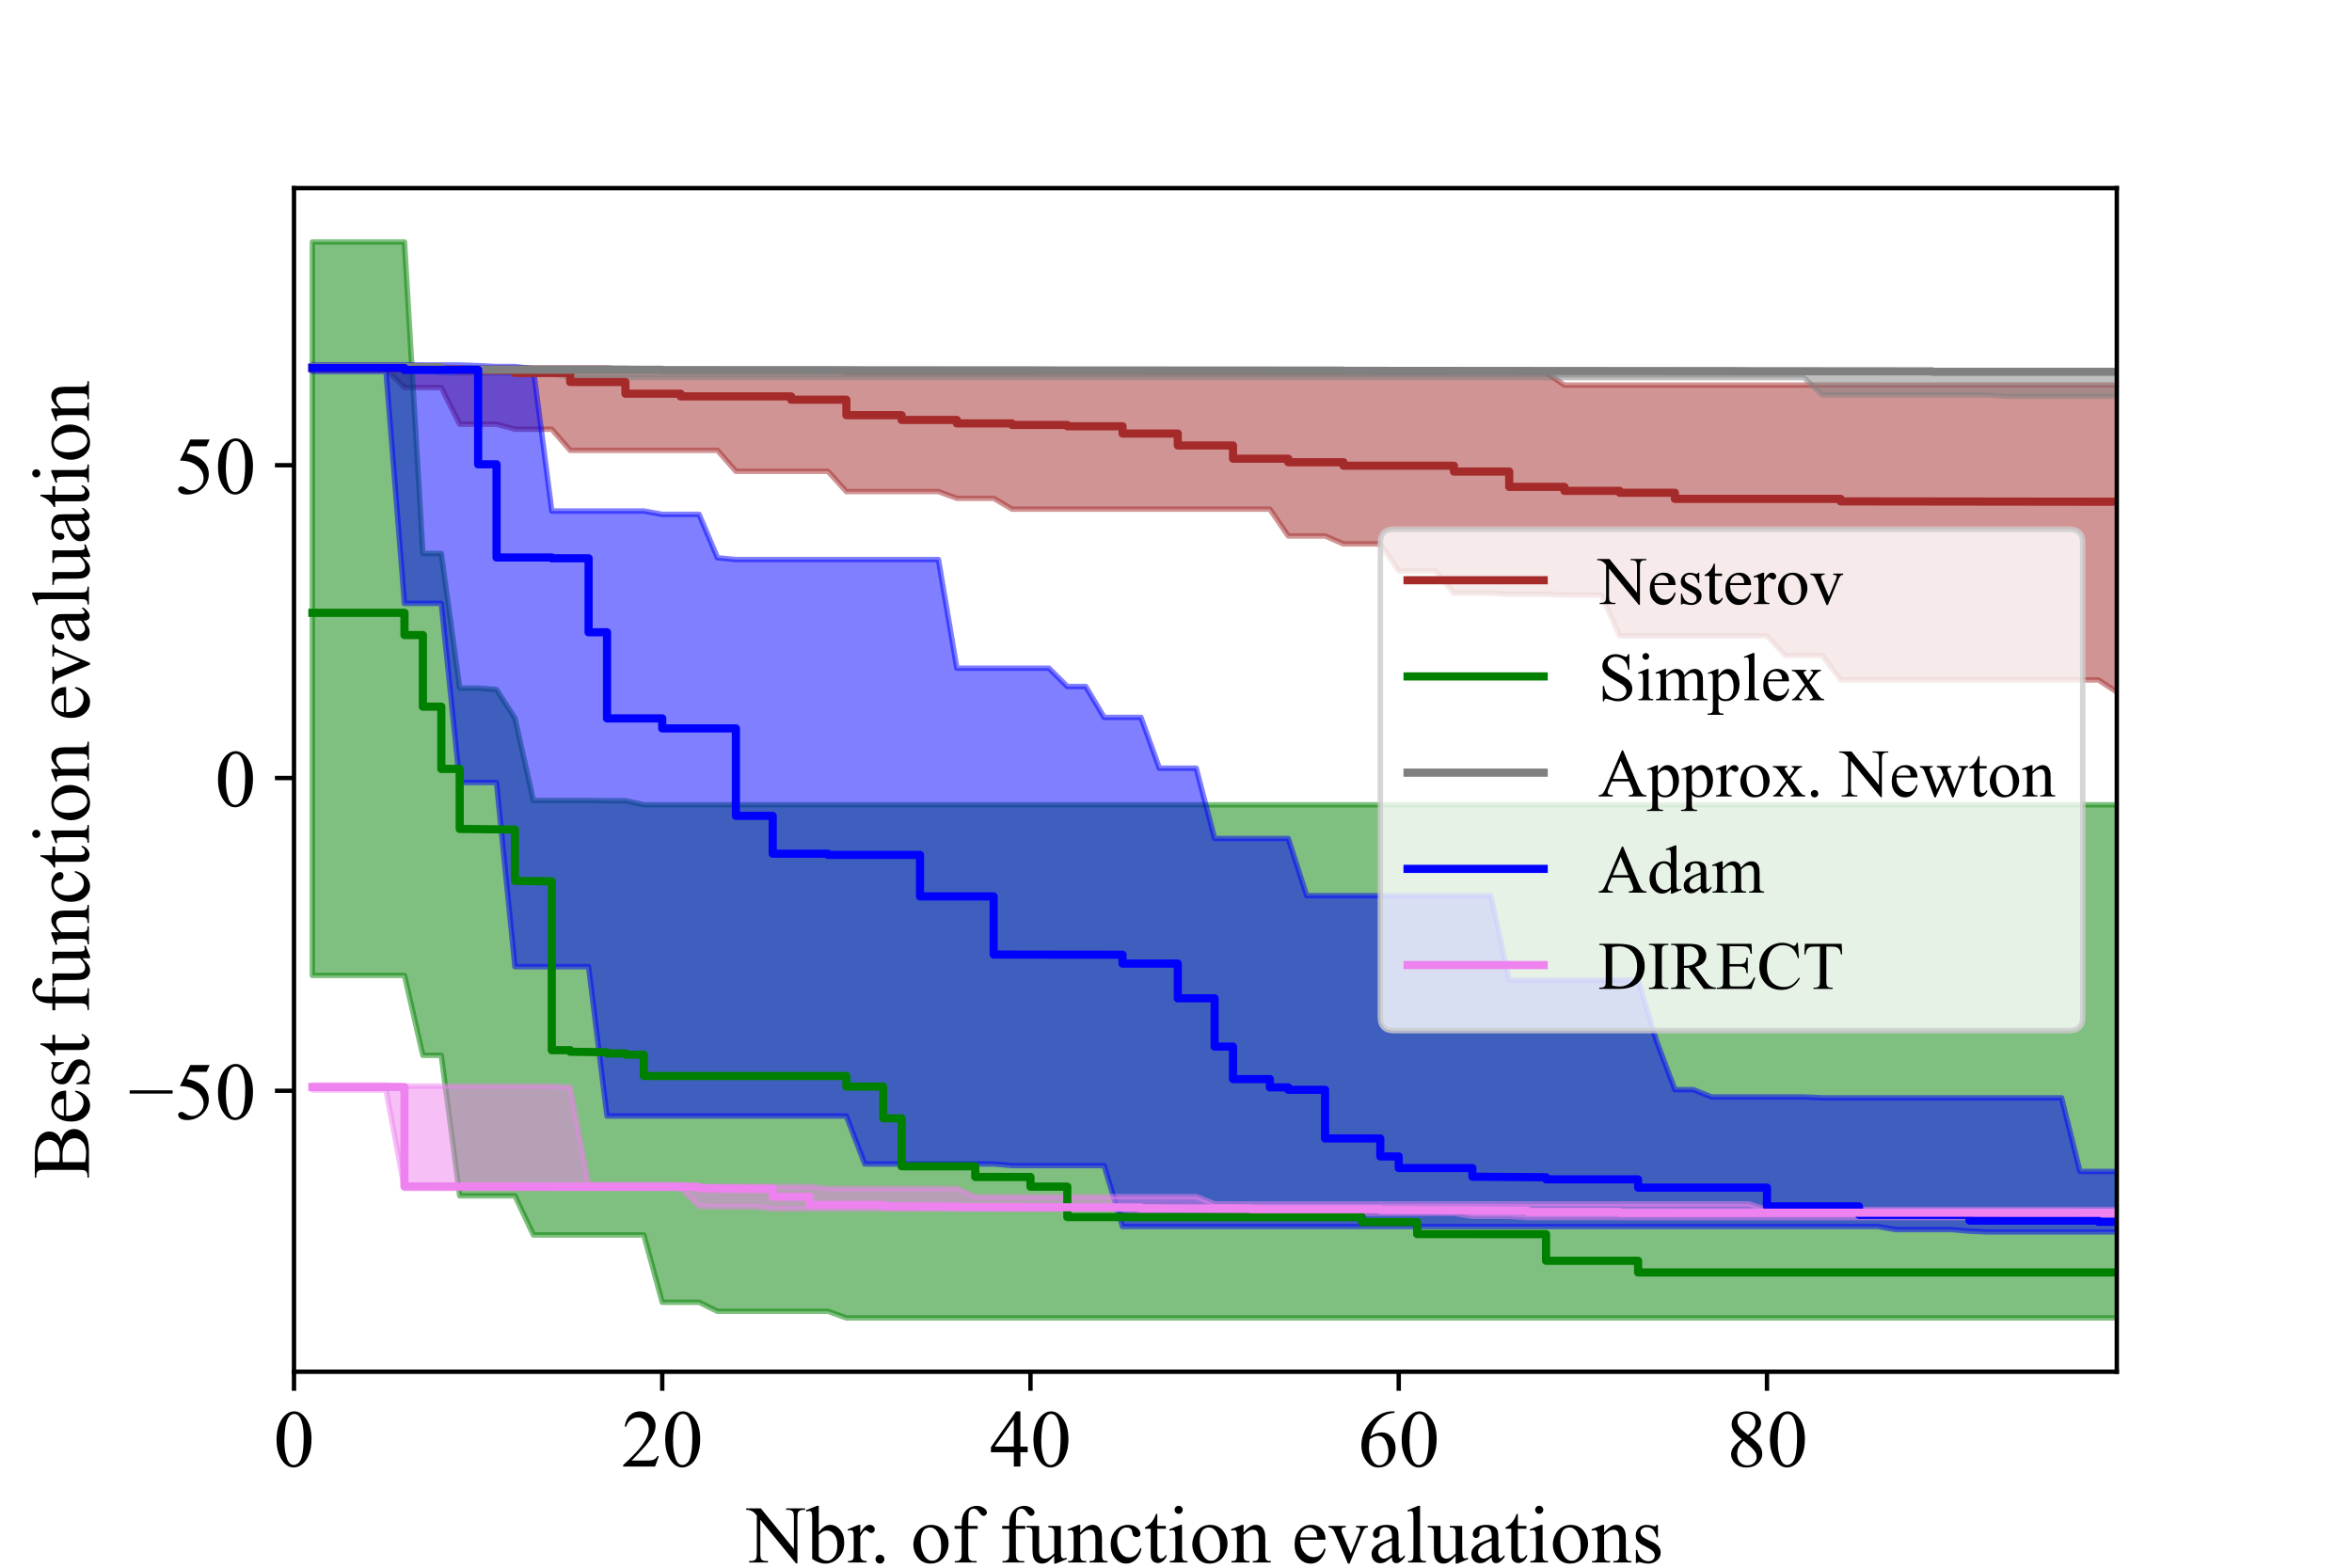 <?xml version="1.0" encoding="utf-8" standalone="no"?>
<!DOCTYPE svg PUBLIC "-//W3C//DTD SVG 1.1//EN"
  "http://www.w3.org/Graphics/SVG/1.1/DTD/svg11.dtd">
<!-- Created with matplotlib (https://matplotlib.org/) -->
<svg height="288pt" version="1.1" viewBox="0 0 432 288" width="432pt" xmlns="http://www.w3.org/2000/svg" xmlns:xlink="http://www.w3.org/1999/xlink">
 <defs>
  <style type="text/css">*{stroke-linecap:butt;stroke-linejoin:round;}</style>
 </defs>
 <g id="figure_1">
  <g id="patch_1">
   <path d="M 0 288 
L 432 288 
L 432 0 
L 0 0 
z
" style="fill:#ffffff;"/>
  </g>
  <g id="axes_1">
   <g id="patch_2">
    <path d="M 54 252 
L 388.8 252 
L 388.8 34.56 
L 54 34.56 
z
" style="fill:#ffffff;"/>
   </g>
   <g id="PolyCollection_1">
    <defs>
     <path d="M 57.382 -220.523 
L 57.382 -220.19 
L 60.764 -220.19 
L 64.145 -220.19 
L 67.527 -220.19 
L 70.909 -220.19 
L 74.291 -216.805 
L 77.673 -216.805 
L 81.055 -216.805 
L 84.436 -210.065 
L 87.818 -210.065 
L 91.2 -210.065 
L 94.582 -209.15 
L 97.964 -209.15 
L 101.345 -209.15 
L 104.727 -205.269 
L 108.109 -205.269 
L 111.491 -205.269 
L 114.873 -205.269 
L 118.255 -205.269 
L 121.636 -205.269 
L 125.018 -205.269 
L 128.4 -205.269 
L 131.782 -205.269 
L 135.164 -201.42 
L 138.545 -201.42 
L 141.927 -201.42 
L 145.309 -201.42 
L 148.691 -201.42 
L 152.073 -201.42 
L 155.455 -197.698 
L 158.836 -197.698 
L 162.218 -197.698 
L 165.6 -197.698 
L 168.982 -197.698 
L 172.364 -197.698 
L 175.745 -196.459 
L 179.127 -196.459 
L 182.509 -196.459 
L 185.891 -194.47 
L 189.273 -194.47 
L 192.655 -194.47 
L 196.036 -194.47 
L 199.418 -194.47 
L 202.8 -194.47 
L 206.182 -194.47 
L 209.564 -194.47 
L 212.945 -194.47 
L 216.327 -194.47 
L 219.709 -194.47 
L 223.091 -194.47 
L 226.473 -194.47 
L 229.855 -194.47 
L 233.236 -194.47 
L 236.618 -189.54 
L 240 -189.54 
L 243.382 -189.54 
L 246.764 -188.077 
L 250.145 -188.077 
L 253.527 -188.077 
L 256.909 -183.136 
L 260.291 -183.136 
L 263.673 -183.136 
L 267.055 -179.024 
L 270.436 -179.024 
L 273.818 -179.024 
L 277.2 -178.84 
L 280.582 -178.84 
L 283.964 -178.84 
L 287.345 -178.689 
L 290.727 -178.689 
L 294.109 -178.689 
L 297.491 -171.166 
L 300.873 -171.166 
L 304.255 -171.166 
L 307.636 -171.166 
L 311.018 -171.166 
L 314.4 -171.166 
L 317.782 -171.166 
L 321.164 -171.166 
L 324.545 -171.166 
L 327.927 -167.58 
L 331.309 -167.58 
L 334.691 -167.58 
L 338.073 -163.098 
L 341.455 -163.098 
L 344.836 -163.098 
L 348.218 -163.098 
L 351.6 -163.098 
L 354.982 -163.098 
L 358.364 -163.098 
L 361.745 -163.098 
L 365.127 -163.098 
L 368.509 -163.098 
L 371.891 -163.098 
L 375.273 -163.098 
L 378.655 -163.098 
L 382.036 -163.098 
L 385.418 -163.098 
L 388.8 -160.885 
L 392.182 -160.885 
L 392.182 -217.26 
L 392.182 -217.26 
L 388.8 -217.26 
L 385.418 -217.26 
L 382.036 -217.26 
L 378.655 -217.26 
L 375.273 -217.26 
L 371.891 -217.26 
L 368.509 -217.26 
L 365.127 -217.26 
L 361.745 -217.26 
L 358.364 -217.26 
L 354.982 -217.26 
L 351.6 -217.26 
L 348.218 -217.26 
L 344.836 -217.26 
L 341.455 -217.26 
L 338.073 -217.26 
L 334.691 -217.26 
L 331.309 -217.26 
L 327.927 -217.26 
L 324.545 -217.26 
L 321.164 -217.26 
L 317.782 -217.26 
L 314.4 -217.26 
L 311.018 -217.26 
L 307.636 -217.26 
L 304.255 -217.26 
L 300.873 -217.26 
L 297.491 -217.26 
L 294.109 -217.26 
L 290.727 -217.26 
L 287.345 -217.26 
L 283.964 -219.53 
L 280.582 -219.53 
L 277.2 -219.53 
L 273.818 -219.53 
L 270.436 -219.53 
L 267.055 -219.53 
L 263.673 -219.53 
L 260.291 -219.53 
L 256.909 -219.53 
L 253.527 -219.53 
L 250.145 -219.53 
L 246.764 -219.53 
L 243.382 -219.53 
L 240 -219.53 
L 236.618 -219.53 
L 233.236 -219.53 
L 229.855 -219.53 
L 226.473 -219.53 
L 223.091 -219.53 
L 219.709 -219.53 
L 216.327 -219.53 
L 212.945 -219.53 
L 209.564 -219.53 
L 206.182 -219.53 
L 202.8 -219.53 
L 199.418 -219.53 
L 196.036 -219.53 
L 192.655 -219.53 
L 189.273 -219.53 
L 185.891 -219.53 
L 182.509 -219.53 
L 179.127 -219.53 
L 175.745 -219.53 
L 172.364 -219.53 
L 168.982 -219.53 
L 165.6 -219.53 
L 162.218 -219.53 
L 158.836 -219.53 
L 155.455 -219.53 
L 152.073 -220.053 
L 148.691 -220.053 
L 145.309 -220.053 
L 141.927 -220.053 
L 138.545 -220.053 
L 135.164 -220.053 
L 131.782 -220.053 
L 128.4 -220.053 
L 125.018 -220.053 
L 121.636 -220.053 
L 118.255 -220.053 
L 114.873 -220.053 
L 111.491 -220.431 
L 108.109 -220.431 
L 104.727 -220.431 
L 101.345 -220.431 
L 97.964 -220.431 
L 94.582 -220.431 
L 91.2 -220.431 
L 87.818 -220.431 
L 84.436 -220.431 
L 81.055 -220.431 
L 77.673 -220.431 
L 74.291 -220.431 
L 70.909 -220.523 
L 67.527 -220.523 
L 64.145 -220.523 
L 60.764 -220.523 
L 57.382 -220.523 
z
" id="ma62be201a5" style="stroke:#a52a2a;stroke-opacity:0.5;"/>
    </defs>
    <g clip-path="url(#p6910cd5f4c)">
     <use style="fill:#a52a2a;fill-opacity:0.5;stroke:#a52a2a;stroke-opacity:0.5;" x="0" xlink:href="#ma62be201a5" y="288"/>
    </g>
   </g>
   <g id="PolyCollection_2">
    <defs>
     <path d="M 57.382 -243.556 
L 57.382 -108.806 
L 60.764 -108.806 
L 64.145 -108.806 
L 67.527 -108.806 
L 70.909 -108.806 
L 74.291 -108.806 
L 77.673 -94.12 
L 81.055 -94.12 
L 84.436 -68.318 
L 87.818 -68.318 
L 91.2 -68.318 
L 94.582 -68.318 
L 97.964 -61.131 
L 101.345 -61.131 
L 104.727 -61.131 
L 108.109 -61.131 
L 111.491 -61.131 
L 114.873 -61.131 
L 118.255 -61.131 
L 121.636 -48.762 
L 125.018 -48.762 
L 128.4 -48.762 
L 131.782 -47.099 
L 135.164 -47.099 
L 138.545 -47.099 
L 141.927 -47.099 
L 145.309 -47.099 
L 148.691 -47.099 
L 152.073 -47.099 
L 155.455 -45.884 
L 158.836 -45.884 
L 162.218 -45.884 
L 165.6 -45.884 
L 168.982 -45.884 
L 172.364 -45.884 
L 175.745 -45.884 
L 179.127 -45.884 
L 182.509 -45.884 
L 185.891 -45.884 
L 189.273 -45.884 
L 192.655 -45.884 
L 196.036 -45.884 
L 199.418 -45.884 
L 202.8 -45.884 
L 206.182 -45.884 
L 209.564 -45.884 
L 212.945 -45.884 
L 216.327 -45.884 
L 219.709 -45.884 
L 223.091 -45.884 
L 226.473 -45.884 
L 229.855 -45.884 
L 233.236 -45.884 
L 236.618 -45.884 
L 240 -45.884 
L 243.382 -45.884 
L 246.764 -45.884 
L 250.145 -45.884 
L 253.527 -45.884 
L 256.909 -45.884 
L 260.291 -45.884 
L 263.673 -45.884 
L 267.055 -45.884 
L 270.436 -45.884 
L 273.818 -45.884 
L 277.2 -45.884 
L 280.582 -45.884 
L 283.964 -45.884 
L 287.345 -45.884 
L 290.727 -45.884 
L 294.109 -45.884 
L 297.491 -45.884 
L 300.873 -45.884 
L 304.255 -45.884 
L 307.636 -45.884 
L 311.018 -45.884 
L 314.4 -45.884 
L 317.782 -45.884 
L 321.164 -45.884 
L 324.545 -45.884 
L 327.927 -45.884 
L 331.309 -45.884 
L 334.691 -45.884 
L 338.073 -45.884 
L 341.455 -45.884 
L 344.836 -45.884 
L 348.218 -45.884 
L 351.6 -45.884 
L 354.982 -45.884 
L 358.364 -45.884 
L 361.745 -45.884 
L 365.127 -45.884 
L 368.509 -45.884 
L 371.891 -45.884 
L 375.273 -45.884 
L 378.655 -45.884 
L 382.036 -45.884 
L 385.418 -45.884 
L 388.8 -45.884 
L 392.182 -45.884 
L 392.182 -140.152 
L 392.182 -140.152 
L 388.8 -140.152 
L 385.418 -140.152 
L 382.036 -140.152 
L 378.655 -140.152 
L 375.273 -140.152 
L 371.891 -140.152 
L 368.509 -140.152 
L 365.127 -140.152 
L 361.745 -140.152 
L 358.364 -140.152 
L 354.982 -140.152 
L 351.6 -140.152 
L 348.218 -140.152 
L 344.836 -140.152 
L 341.455 -140.152 
L 338.073 -140.152 
L 334.691 -140.152 
L 331.309 -140.152 
L 327.927 -140.152 
L 324.545 -140.152 
L 321.164 -140.152 
L 317.782 -140.152 
L 314.4 -140.152 
L 311.018 -140.152 
L 307.636 -140.152 
L 304.255 -140.152 
L 300.873 -140.152 
L 297.491 -140.152 
L 294.109 -140.152 
L 290.727 -140.152 
L 287.345 -140.152 
L 283.964 -140.152 
L 280.582 -140.152 
L 277.2 -140.152 
L 273.818 -140.152 
L 270.436 -140.152 
L 267.055 -140.152 
L 263.673 -140.152 
L 260.291 -140.152 
L 256.909 -140.152 
L 253.527 -140.152 
L 250.145 -140.152 
L 246.764 -140.152 
L 243.382 -140.152 
L 240 -140.152 
L 236.618 -140.152 
L 233.236 -140.152 
L 229.855 -140.152 
L 226.473 -140.152 
L 223.091 -140.152 
L 219.709 -140.152 
L 216.327 -140.152 
L 212.945 -140.152 
L 209.564 -140.152 
L 206.182 -140.152 
L 202.8 -140.152 
L 199.418 -140.152 
L 196.036 -140.152 
L 192.655 -140.152 
L 189.273 -140.152 
L 185.891 -140.152 
L 182.509 -140.152 
L 179.127 -140.152 
L 175.745 -140.152 
L 172.364 -140.152 
L 168.982 -140.152 
L 165.6 -140.152 
L 162.218 -140.152 
L 158.836 -140.152 
L 155.455 -140.152 
L 152.073 -140.152 
L 148.691 -140.152 
L 145.309 -140.152 
L 141.927 -140.152 
L 138.545 -140.152 
L 135.164 -140.152 
L 131.782 -140.152 
L 128.4 -140.152 
L 125.018 -140.152 
L 121.636 -140.152 
L 118.255 -140.152 
L 114.873 -140.895 
L 111.491 -140.895 
L 108.109 -140.938 
L 104.727 -140.938 
L 101.345 -140.938 
L 97.964 -140.938 
L 94.582 -156.054 
L 91.2 -161.314 
L 87.818 -161.585 
L 84.436 -161.585 
L 81.055 -186.32 
L 77.673 -186.32 
L 74.291 -243.556 
L 70.909 -243.556 
L 67.527 -243.556 
L 64.145 -243.556 
L 60.764 -243.556 
L 57.382 -243.556 
z
" id="m6ff2a87cd4" style="stroke:#008000;stroke-opacity:0.5;"/>
    </defs>
    <g clip-path="url(#p6910cd5f4c)">
     <use style="fill:#008000;fill-opacity:0.5;stroke:#008000;stroke-opacity:0.5;" x="0" xlink:href="#m6ff2a87cd4" y="288"/>
    </g>
   </g>
   <g id="PolyCollection_3">
    <defs>
     <path d="M 57.382 -220.857 
L 57.382 -220.038 
L 60.764 -220.038 
L 64.145 -220.038 
L 67.527 -220.038 
L 70.909 -220.038 
L 74.291 -220.038 
L 77.673 -220.038 
L 81.055 -219.408 
L 84.436 -219.408 
L 87.818 -219.408 
L 91.2 -219.408 
L 94.582 -219.408 
L 97.964 -219.408 
L 101.345 -219.408 
L 104.727 -218.621 
L 108.109 -218.621 
L 111.491 -218.621 
L 114.873 -218.621 
L 118.255 -218.621 
L 121.636 -218.621 
L 125.018 -218.621 
L 128.4 -218.621 
L 131.782 -218.621 
L 135.164 -218.621 
L 138.545 -218.621 
L 141.927 -218.621 
L 145.309 -218.621 
L 148.691 -218.621 
L 152.073 -218.621 
L 155.455 -218.621 
L 158.836 -218.621 
L 162.218 -218.621 
L 165.6 -218.621 
L 168.982 -218.621 
L 172.364 -218.621 
L 175.745 -218.621 
L 179.127 -218.621 
L 182.509 -218.621 
L 185.891 -218.621 
L 189.273 -218.621 
L 192.655 -218.621 
L 196.036 -218.621 
L 199.418 -218.621 
L 202.8 -218.621 
L 206.182 -218.621 
L 209.564 -218.621 
L 212.945 -218.621 
L 216.327 -218.621 
L 219.709 -218.621 
L 223.091 -218.621 
L 226.473 -218.621 
L 229.855 -218.621 
L 233.236 -218.621 
L 236.618 -218.621 
L 240 -218.621 
L 243.382 -218.621 
L 246.764 -218.621 
L 250.145 -218.621 
L 253.527 -218.621 
L 256.909 -218.621 
L 260.291 -218.621 
L 263.673 -218.621 
L 267.055 -218.621 
L 270.436 -218.621 
L 273.818 -218.621 
L 277.2 -218.621 
L 280.582 -218.621 
L 283.964 -218.621 
L 287.345 -218.621 
L 290.727 -218.621 
L 294.109 -218.621 
L 297.491 -218.621 
L 300.873 -218.621 
L 304.255 -218.621 
L 307.636 -218.621 
L 311.018 -218.621 
L 314.4 -218.621 
L 317.782 -218.621 
L 321.164 -218.621 
L 324.545 -218.621 
L 327.927 -218.621 
L 331.309 -218.621 
L 334.691 -215.444 
L 338.073 -215.444 
L 341.455 -215.444 
L 344.836 -215.444 
L 348.218 -215.444 
L 351.6 -215.444 
L 354.982 -215.444 
L 358.364 -215.444 
L 361.745 -215.444 
L 365.127 -215.444 
L 368.509 -215.203 
L 371.891 -215.203 
L 375.273 -215.203 
L 378.655 -215.203 
L 382.036 -215.203 
L 385.418 -215.203 
L 388.8 -215.203 
L 392.182 -215.203 
L 392.182 -219.932 
L 392.182 -219.932 
L 388.8 -219.932 
L 385.418 -219.932 
L 382.036 -219.932 
L 378.655 -219.932 
L 375.273 -219.932 
L 371.891 -219.932 
L 368.509 -219.932 
L 365.127 -219.932 
L 361.745 -219.932 
L 358.364 -219.932 
L 354.982 -219.932 
L 351.6 -219.932 
L 348.218 -219.932 
L 344.836 -219.932 
L 341.455 -219.932 
L 338.073 -219.932 
L 334.691 -219.932 
L 331.309 -219.932 
L 327.927 -219.932 
L 324.545 -219.932 
L 321.164 -219.932 
L 317.782 -220.054 
L 314.4 -220.054 
L 311.018 -220.054 
L 307.636 -220.054 
L 304.255 -220.054 
L 300.873 -220.054 
L 297.491 -220.054 
L 294.109 -220.054 
L 290.727 -220.054 
L 287.345 -220.054 
L 283.964 -220.054 
L 280.582 -220.054 
L 277.2 -220.054 
L 273.818 -220.054 
L 270.436 -220.054 
L 267.055 -220.054 
L 263.673 -220.054 
L 260.291 -220.054 
L 256.909 -220.054 
L 253.527 -220.054 
L 250.145 -220.054 
L 246.764 -220.054 
L 243.382 -220.075 
L 240 -220.075 
L 236.618 -220.075 
L 233.236 -220.075 
L 229.855 -220.075 
L 226.473 -220.075 
L 223.091 -220.075 
L 219.709 -220.075 
L 216.327 -220.075 
L 212.945 -220.075 
L 209.564 -220.075 
L 206.182 -220.075 
L 202.8 -220.094 
L 199.418 -220.094 
L 196.036 -220.094 
L 192.655 -220.094 
L 189.273 -220.155 
L 185.891 -220.155 
L 182.509 -220.155 
L 179.127 -220.155 
L 175.745 -220.155 
L 172.364 -220.155 
L 168.982 -220.155 
L 165.6 -220.155 
L 162.218 -220.155 
L 158.836 -220.155 
L 155.455 -220.267 
L 152.073 -220.267 
L 148.691 -220.267 
L 145.309 -220.267 
L 141.927 -220.267 
L 138.545 -220.267 
L 135.164 -220.267 
L 131.782 -220.267 
L 128.4 -220.267 
L 125.018 -220.267 
L 121.636 -220.267 
L 118.255 -220.267 
L 114.873 -220.346 
L 111.491 -220.346 
L 108.109 -220.346 
L 104.727 -220.346 
L 101.345 -220.346 
L 97.964 -220.346 
L 94.582 -220.346 
L 91.2 -220.346 
L 87.818 -220.451 
L 84.436 -220.451 
L 81.055 -220.552 
L 77.673 -220.857 
L 74.291 -220.857 
L 70.909 -220.857 
L 67.527 -220.857 
L 64.145 -220.857 
L 60.764 -220.857 
L 57.382 -220.857 
z
" id="m99b8055764" style="stroke:#808080;stroke-opacity:0.5;"/>
    </defs>
    <g clip-path="url(#p6910cd5f4c)">
     <use style="fill:#808080;fill-opacity:0.5;stroke:#808080;stroke-opacity:0.5;" x="0" xlink:href="#m99b8055764" y="288"/>
    </g>
   </g>
   <g id="PolyCollection_4">
    <defs>
     <path d="M 57.382 -220.947 
L 57.382 -219.765 
L 60.764 -219.765 
L 64.145 -219.765 
L 67.527 -219.765 
L 70.909 -219.765 
L 74.291 -177.161 
L 77.673 -177.161 
L 81.055 -177.161 
L 84.436 -144.243 
L 87.818 -144.243 
L 91.2 -144.243 
L 94.582 -110.412 
L 97.964 -110.412 
L 101.345 -110.412 
L 104.727 -110.412 
L 108.109 -110.412 
L 111.491 -82.984 
L 114.873 -82.984 
L 118.255 -82.984 
L 121.636 -82.984 
L 125.018 -82.984 
L 128.4 -82.984 
L 131.782 -82.984 
L 135.164 -82.984 
L 138.545 -82.984 
L 141.927 -82.984 
L 145.309 -82.984 
L 148.691 -82.984 
L 152.073 -82.984 
L 155.455 -82.984 
L 158.836 -74.176 
L 162.218 -74.176 
L 165.6 -74.176 
L 168.982 -74.176 
L 172.364 -74.176 
L 175.745 -74.176 
L 179.127 -74.176 
L 182.509 -74.176 
L 185.891 -73.866 
L 189.273 -73.866 
L 192.655 -73.866 
L 196.036 -73.866 
L 199.418 -73.866 
L 202.8 -73.866 
L 206.182 -62.681 
L 209.564 -62.681 
L 212.945 -62.681 
L 216.327 -62.681 
L 219.709 -62.681 
L 223.091 -62.681 
L 226.473 -62.681 
L 229.855 -62.681 
L 233.236 -62.681 
L 236.618 -62.681 
L 240 -62.681 
L 243.382 -62.681 
L 246.764 -62.681 
L 250.145 -62.681 
L 253.527 -62.681 
L 256.909 -62.681 
L 260.291 -62.681 
L 263.673 -62.681 
L 267.055 -62.681 
L 270.436 -62.681 
L 273.818 -62.681 
L 277.2 -62.681 
L 280.582 -62.681 
L 283.964 -62.681 
L 287.345 -62.681 
L 290.727 -62.681 
L 294.109 -62.681 
L 297.491 -62.681 
L 300.873 -62.681 
L 304.255 -62.681 
L 307.636 -62.681 
L 311.018 -62.681 
L 314.4 -62.681 
L 317.782 -62.681 
L 321.164 -62.681 
L 324.545 -62.681 
L 327.927 -62.681 
L 331.309 -62.681 
L 334.691 -62.681 
L 338.073 -62.681 
L 341.455 -62.681 
L 344.836 -62.681 
L 348.218 -62.12 
L 351.6 -62.12 
L 354.982 -62.12 
L 358.364 -62.12 
L 361.745 -61.826 
L 365.127 -61.677 
L 368.509 -61.677 
L 371.891 -61.677 
L 375.273 -61.677 
L 378.655 -61.677 
L 382.036 -61.677 
L 385.418 -61.677 
L 388.8 -61.677 
L 392.182 -61.677 
L 392.182 -72.789 
L 392.182 -72.789 
L 388.8 -72.789 
L 385.418 -72.789 
L 382.036 -72.789 
L 378.655 -86.318 
L 375.273 -86.318 
L 371.891 -86.318 
L 368.509 -86.318 
L 365.127 -86.318 
L 361.745 -86.318 
L 358.364 -86.318 
L 354.982 -86.318 
L 351.6 -86.318 
L 348.218 -86.318 
L 344.836 -86.318 
L 341.455 -86.318 
L 338.073 -86.318 
L 334.691 -86.318 
L 331.309 -86.474 
L 327.927 -86.474 
L 324.545 -86.474 
L 321.164 -86.474 
L 317.782 -86.474 
L 314.4 -86.474 
L 311.018 -87.813 
L 307.636 -87.813 
L 304.255 -96.761 
L 300.873 -107.933 
L 297.491 -107.933 
L 294.109 -107.933 
L 290.727 -107.933 
L 287.345 -107.933 
L 283.964 -107.933 
L 280.582 -107.933 
L 277.2 -107.933 
L 273.818 -123.456 
L 270.436 -123.456 
L 267.055 -123.456 
L 263.673 -123.456 
L 260.291 -123.456 
L 256.909 -123.456 
L 253.527 -123.456 
L 250.145 -123.456 
L 246.764 -123.456 
L 243.382 -123.456 
L 240 -123.456 
L 236.618 -133.955 
L 233.236 -133.955 
L 229.855 -133.955 
L 226.473 -133.955 
L 223.091 -133.955 
L 219.709 -146.87 
L 216.327 -146.87 
L 212.945 -146.87 
L 209.564 -156.207 
L 206.182 -156.207 
L 202.8 -156.207 
L 199.418 -161.888 
L 196.036 -161.888 
L 192.655 -165.249 
L 189.273 -165.249 
L 185.891 -165.249 
L 182.509 -165.249 
L 179.127 -165.249 
L 175.745 -165.249 
L 172.364 -185.206 
L 168.982 -185.206 
L 165.6 -185.206 
L 162.218 -185.206 
L 158.836 -185.206 
L 155.455 -185.206 
L 152.073 -185.206 
L 148.691 -185.206 
L 145.309 -185.206 
L 141.927 -185.206 
L 138.545 -185.206 
L 135.164 -185.206 
L 131.782 -185.527 
L 128.4 -193.509 
L 125.018 -193.509 
L 121.636 -193.509 
L 118.255 -194.119 
L 114.873 -194.119 
L 111.491 -194.119 
L 108.109 -194.119 
L 104.727 -194.119 
L 101.345 -194.119 
L 97.964 -220.272 
L 94.582 -220.655 
L 91.2 -220.655 
L 87.818 -220.821 
L 84.436 -220.947 
L 81.055 -220.947 
L 77.673 -220.947 
L 74.291 -220.947 
L 70.909 -220.947 
L 67.527 -220.947 
L 64.145 -220.947 
L 60.764 -220.947 
L 57.382 -220.947 
z
" id="md0e6faf038" style="stroke:#0000ff;stroke-opacity:0.5;"/>
    </defs>
    <g clip-path="url(#p6910cd5f4c)">
     <use style="fill:#0000ff;fill-opacity:0.5;stroke:#0000ff;stroke-opacity:0.5;" x="0" xlink:href="#md0e6faf038" y="288"/>
    </g>
   </g>
   <g id="PolyCollection_5">
    <defs>
     <path d="M 57.382 -88.667 
L 57.382 -87.754 
L 60.764 -87.754 
L 64.145 -87.754 
L 67.527 -87.754 
L 70.909 -87.754 
L 74.291 -69.675 
L 77.673 -69.675 
L 81.055 -69.675 
L 84.436 -69.675 
L 87.818 -69.675 
L 91.2 -69.675 
L 94.582 -69.675 
L 97.964 -69.675 
L 101.345 -69.675 
L 104.727 -69.675 
L 108.109 -69.675 
L 111.491 -69.675 
L 114.873 -69.675 
L 118.255 -69.675 
L 121.636 -69.675 
L 125.018 -69.675 
L 128.4 -66.367 
L 131.782 -66.292 
L 135.164 -66.292 
L 138.545 -66.292 
L 141.927 -65.89 
L 145.309 -65.89 
L 148.691 -65.89 
L 152.073 -65.89 
L 155.455 -65.89 
L 158.836 -65.89 
L 162.218 -65.89 
L 165.6 -65.89 
L 168.982 -65.89 
L 172.364 -65.89 
L 175.745 -65.89 
L 179.127 -65.89 
L 182.509 -65.89 
L 185.891 -65.861 
L 189.273 -65.861 
L 192.655 -65.861 
L 196.036 -65.861 
L 199.418 -65.861 
L 202.8 -65.861 
L 206.182 -65.861 
L 209.564 -65.151 
L 212.945 -65.151 
L 216.327 -65.151 
L 219.709 -65.151 
L 223.091 -65.109 
L 226.473 -65.109 
L 229.855 -65.109 
L 233.236 -65.109 
L 236.618 -65.109 
L 240 -65.109 
L 243.382 -65.109 
L 246.764 -65.109 
L 250.145 -65.109 
L 253.527 -65.109 
L 256.909 -65.109 
L 260.291 -65.109 
L 263.673 -65.109 
L 267.055 -65.109 
L 270.436 -64.548 
L 273.818 -64.548 
L 277.2 -64.548 
L 280.582 -64.312 
L 283.964 -64.312 
L 287.345 -64.312 
L 290.727 -64.312 
L 294.109 -64.312 
L 297.491 -64.312 
L 300.873 -64.312 
L 304.255 -64.312 
L 307.636 -64.312 
L 311.018 -64.312 
L 314.4 -64.312 
L 317.782 -64.312 
L 321.164 -64.312 
L 324.545 -64.312 
L 327.927 -64.312 
L 331.309 -64.312 
L 334.691 -64.312 
L 338.073 -64.312 
L 341.455 -64.312 
L 344.836 -64.312 
L 348.218 -64.312 
L 351.6 -64.312 
L 354.982 -64.312 
L 358.364 -64.312 
L 361.745 -64.312 
L 365.127 -64.312 
L 368.509 -64.312 
L 371.891 -64.312 
L 375.273 -64.312 
L 378.655 -64.312 
L 382.036 -64.312 
L 385.418 -64.312 
L 388.8 -64.312 
L 392.182 -64.312 
L 392.182 -65.805 
L 392.182 -65.805 
L 388.8 -65.805 
L 385.418 -65.805 
L 382.036 -65.805 
L 378.655 -65.805 
L 375.273 -65.805 
L 371.891 -65.805 
L 368.509 -65.805 
L 365.127 -65.805 
L 361.745 -65.805 
L 358.364 -65.805 
L 354.982 -65.805 
L 351.6 -65.805 
L 348.218 -65.805 
L 344.836 -65.805 
L 341.455 -65.805 
L 338.073 -65.805 
L 334.691 -65.805 
L 331.309 -65.805 
L 327.927 -65.805 
L 324.545 -65.805 
L 321.164 -66.838 
L 317.782 -66.838 
L 314.4 -66.838 
L 311.018 -66.838 
L 307.636 -66.838 
L 304.255 -66.838 
L 300.873 -66.838 
L 297.491 -66.838 
L 294.109 -66.838 
L 290.727 -66.838 
L 287.345 -66.838 
L 283.964 -66.838 
L 280.582 -66.838 
L 277.2 -66.838 
L 273.818 -66.838 
L 270.436 -66.838 
L 267.055 -66.838 
L 263.673 -66.838 
L 260.291 -66.838 
L 256.909 -66.838 
L 253.527 -66.838 
L 250.145 -66.838 
L 246.764 -66.838 
L 243.382 -66.838 
L 240 -66.838 
L 236.618 -66.838 
L 233.236 -66.838 
L 229.855 -66.838 
L 226.473 -66.838 
L 223.091 -66.838 
L 219.709 -68.164 
L 216.327 -68.164 
L 212.945 -68.164 
L 209.564 -68.164 
L 206.182 -68.164 
L 202.8 -68.164 
L 199.418 -68.164 
L 196.036 -68.164 
L 192.655 -68.164 
L 189.273 -68.164 
L 185.891 -68.164 
L 182.509 -68.164 
L 179.127 -68.164 
L 175.745 -69.675 
L 172.364 -69.675 
L 168.982 -69.675 
L 165.6 -69.675 
L 162.218 -69.675 
L 158.836 -69.675 
L 155.455 -69.675 
L 152.073 -69.675 
L 148.691 -70.039 
L 145.309 -70.051 
L 141.927 -70.051 
L 138.545 -70.051 
L 135.164 -70.051 
L 131.782 -70.051 
L 128.4 -70.051 
L 125.018 -70.373 
L 121.636 -70.373 
L 118.255 -70.373 
L 114.873 -70.373 
L 111.491 -70.373 
L 108.109 -70.373 
L 104.727 -88.31 
L 101.345 -88.468 
L 97.964 -88.468 
L 94.582 -88.468 
L 91.2 -88.468 
L 87.818 -88.468 
L 84.436 -88.468 
L 81.055 -88.468 
L 77.673 -88.468 
L 74.291 -88.468 
L 70.909 -88.667 
L 67.527 -88.667 
L 64.145 -88.667 
L 60.764 -88.667 
L 57.382 -88.667 
z
" id="mbcd4ddfa8e" style="stroke:#ee82ee;stroke-opacity:0.5;"/>
    </defs>
    <g clip-path="url(#p6910cd5f4c)">
     <use style="fill:#ee82ee;fill-opacity:0.5;stroke:#ee82ee;stroke-opacity:0.5;" x="0" xlink:href="#mbcd4ddfa8e" y="288"/>
    </g>
   </g>
   <g id="matplotlib.axis_1">
    <g id="xtick_1">
     <g id="line2d_1">
      <defs>
       <path d="M 0 0 
L 0 3.5 
" id="mb015aca58e" style="stroke:#000000;stroke-width:0.8;"/>
      </defs>
      <g>
       <use style="stroke:#000000;stroke-width:0.8;" x="54" xlink:href="#mb015aca58e" y="252"/>
      </g>
     </g>
     <g id="text_1">
      <!-- 0 -->
      <g transform="translate(50.25 269.416)scale(0.15 -0.15)">
       <defs>
        <path d="M 3.609 32.719 
Q 3.609 44.047 7.031 52.219 
Q 10.453 60.406 16.109 64.406 
Q 20.516 67.578 25.203 67.578 
Q 32.812 67.578 38.875 59.812 
Q 46.438 50.203 46.438 33.734 
Q 46.438 22.219 43.109 14.156 
Q 39.797 6.109 34.641 2.469 
Q 29.5 -1.172 24.703 -1.172 
Q 15.234 -1.172 8.938 10.016 
Q 3.609 19.438 3.609 32.719 
z
M 13.188 31.5 
Q 13.188 17.828 16.547 9.188 
Q 19.344 1.906 24.859 1.906 
Q 27.484 1.906 30.312 4.266 
Q 33.156 6.641 34.625 12.203 
Q 36.859 20.609 36.859 35.891 
Q 36.859 47.219 34.516 54.781 
Q 32.766 60.406 29.984 62.75 
Q 27.984 64.359 25.141 64.359 
Q 21.828 64.359 19.234 61.375 
Q 15.719 57.328 14.453 48.625 
Q 13.188 39.938 13.188 31.5 
z
" id="TimesNewRomanPSMT-48"/>
       </defs>
       <use xlink:href="#TimesNewRomanPSMT-48"/>
      </g>
     </g>
    </g>
    <g id="xtick_2">
     <g id="line2d_2">
      <g>
       <use style="stroke:#000000;stroke-width:0.8;" x="121.636" xlink:href="#mb015aca58e" y="252"/>
      </g>
     </g>
     <g id="text_2">
      <!-- 20 -->
      <g transform="translate(114.136 269.416)scale(0.15 -0.15)">
       <defs>
        <path d="M 45.844 12.75 
L 41.219 0 
L 2.156 0 
L 2.156 1.812 
Q 19.391 17.531 26.422 27.484 
Q 33.453 37.453 33.453 45.703 
Q 33.453 52 29.594 56.047 
Q 25.734 60.109 20.359 60.109 
Q 15.484 60.109 11.594 57.25 
Q 7.719 54.391 5.859 48.875 
L 4.047 48.875 
Q 5.281 57.906 10.328 62.734 
Q 15.375 67.578 22.953 67.578 
Q 31 67.578 36.391 62.406 
Q 41.797 57.234 41.797 50.203 
Q 41.797 45.172 39.453 40.141 
Q 35.844 32.234 27.734 23.391 
Q 15.578 10.109 12.547 7.375 
L 29.828 7.375 
Q 35.109 7.375 37.234 7.766 
Q 39.359 8.156 41.062 9.344 
Q 42.781 10.547 44.047 12.75 
z
" id="TimesNewRomanPSMT-50"/>
       </defs>
       <use xlink:href="#TimesNewRomanPSMT-50"/>
       <use x="50" xlink:href="#TimesNewRomanPSMT-48"/>
      </g>
     </g>
    </g>
    <g id="xtick_3">
     <g id="line2d_3">
      <g>
       <use style="stroke:#000000;stroke-width:0.8;" x="189.273" xlink:href="#mb015aca58e" y="252"/>
      </g>
     </g>
     <g id="text_3">
      <!-- 40 -->
      <g transform="translate(181.773 269.416)scale(0.15 -0.15)">
       <defs>
        <path d="M 46.531 24.422 
L 46.531 17.484 
L 37.641 17.484 
L 37.641 0 
L 29.594 0 
L 29.594 17.484 
L 1.562 17.484 
L 1.562 23.734 
L 32.281 67.578 
L 37.641 67.578 
L 37.641 24.422 
z
M 29.594 24.422 
L 29.594 57.281 
L 6.344 24.422 
z
" id="TimesNewRomanPSMT-52"/>
       </defs>
       <use xlink:href="#TimesNewRomanPSMT-52"/>
       <use x="50" xlink:href="#TimesNewRomanPSMT-48"/>
      </g>
     </g>
    </g>
    <g id="xtick_4">
     <g id="line2d_4">
      <g>
       <use style="stroke:#000000;stroke-width:0.8;" x="256.909" xlink:href="#mb015aca58e" y="252"/>
      </g>
     </g>
     <g id="text_4">
      <!-- 60 -->
      <g transform="translate(249.409 269.416)scale(0.15 -0.15)">
       <defs>
        <path d="M 44.828 67.578 
L 44.828 65.766 
Q 38.375 65.141 34.297 63.203 
Q 30.219 61.281 26.234 57.328 
Q 22.266 53.375 19.656 48.516 
Q 17.047 43.656 15.281 36.969 
Q 22.312 41.797 29.391 41.797 
Q 36.188 41.797 41.156 36.328 
Q 46.141 30.859 46.141 22.266 
Q 46.141 13.969 41.109 7.125 
Q 35.062 -1.172 25.094 -1.172 
Q 18.312 -1.172 13.578 3.328 
Q 4.297 12.062 4.297 25.984 
Q 4.297 34.859 7.859 42.859 
Q 11.422 50.875 18.031 57.078 
Q 24.656 63.281 30.703 65.422 
Q 36.766 67.578 42 67.578 
z
M 14.453 33.406 
Q 13.578 26.812 13.578 22.75 
Q 13.578 18.062 15.312 12.562 
Q 17.047 7.078 20.453 3.859 
Q 22.953 1.562 26.516 1.562 
Q 30.766 1.562 34.109 5.562 
Q 37.453 9.578 37.453 17 
Q 37.453 25.344 34.125 31.438 
Q 30.812 37.547 24.703 37.547 
Q 22.859 37.547 20.734 36.766 
Q 18.609 35.984 14.453 33.406 
z
" id="TimesNewRomanPSMT-54"/>
       </defs>
       <use xlink:href="#TimesNewRomanPSMT-54"/>
       <use x="50" xlink:href="#TimesNewRomanPSMT-48"/>
      </g>
     </g>
    </g>
    <g id="xtick_5">
     <g id="line2d_5">
      <g>
       <use style="stroke:#000000;stroke-width:0.8;" x="324.545" xlink:href="#mb015aca58e" y="252"/>
      </g>
     </g>
     <g id="text_5">
      <!-- 80 -->
      <g transform="translate(317.045 269.416)scale(0.15 -0.15)">
       <defs>
        <path d="M 19.188 33.344 
Q 11.328 39.797 9.047 43.703 
Q 6.781 47.609 6.781 51.812 
Q 6.781 58.25 11.766 62.906 
Q 16.75 67.578 25 67.578 
Q 33.016 67.578 37.891 63.234 
Q 42.781 58.891 42.781 53.328 
Q 42.781 49.609 40.141 45.75 
Q 37.5 41.891 29.156 36.672 
Q 37.75 30.031 40.531 26.219 
Q 44.234 21.234 44.234 15.719 
Q 44.234 8.734 38.906 3.781 
Q 33.594 -1.172 24.953 -1.172 
Q 15.531 -1.172 10.25 4.734 
Q 6.062 9.469 6.062 15.094 
Q 6.062 19.484 9.016 23.797 
Q 11.969 28.125 19.188 33.344 
z
M 26.859 38.578 
Q 32.719 43.844 34.281 46.891 
Q 35.844 49.953 35.844 53.812 
Q 35.844 58.938 32.953 61.844 
Q 30.078 64.75 25.094 64.75 
Q 20.125 64.75 17 61.859 
Q 13.875 58.984 13.875 55.125 
Q 13.875 52.594 15.156 50.047 
Q 16.453 47.516 18.844 45.219 
z
M 21.484 31.5 
Q 17.438 28.078 15.484 24.047 
Q 13.531 20.016 13.531 15.328 
Q 13.531 9.031 16.969 5.25 
Q 20.406 1.469 25.734 1.469 
Q 31 1.469 34.172 4.438 
Q 37.359 7.422 37.359 11.672 
Q 37.359 15.188 35.5 17.969 
Q 32.031 23.141 21.484 31.5 
z
" id="TimesNewRomanPSMT-56"/>
       </defs>
       <use xlink:href="#TimesNewRomanPSMT-56"/>
       <use x="50" xlink:href="#TimesNewRomanPSMT-48"/>
      </g>
     </g>
    </g>
    <g id="text_6">
     <!-- Nbr. of function evaluations -->
     <g transform="translate(137.25 287.04)scale(0.15 -0.15)">
      <defs>
       <path d="M -1.312 66.219 
L 16.656 66.219 
L 57.125 16.547 
L 57.125 54.734 
Q 57.125 60.844 55.766 62.359 
Q 53.953 64.406 50.047 64.406 
L 47.75 64.406 
L 47.75 66.219 
L 70.797 66.219 
L 70.797 64.406 
L 68.453 64.406 
Q 64.266 64.406 62.5 61.859 
Q 61.422 60.297 61.422 54.734 
L 61.422 -1.078 
L 59.672 -1.078 
L 16.016 52.25 
L 16.016 11.469 
Q 16.016 5.375 17.328 3.859 
Q 19.188 1.812 23.047 1.812 
L 25.391 1.812 
L 25.391 0 
L 2.344 0 
L 2.344 1.812 
L 4.641 1.812 
Q 8.891 1.812 10.641 4.344 
Q 11.719 5.906 11.719 11.469 
L 11.719 57.516 
Q 8.844 60.891 7.344 61.953 
Q 5.859 63.031 2.984 63.969 
Q 1.562 64.406 -1.312 64.406 
z
" id="TimesNewRomanPSMT-78"/>
       <path d="M 15.375 37.016 
Q 21.875 46.047 29.391 46.047 
Q 36.281 46.047 41.406 40.156 
Q 46.531 34.281 46.531 24.078 
Q 46.531 12.156 38.625 4.891 
Q 31.844 -1.375 23.484 -1.375 
Q 19.578 -1.375 15.547 0.047 
Q 11.531 1.469 7.328 4.297 
L 7.328 50.641 
Q 7.328 58.25 6.953 60 
Q 6.594 61.766 5.812 62.391 
Q 5.031 63.031 3.859 63.031 
Q 2.484 63.031 0.438 62.25 
L -0.25 63.969 
L 13.188 69.438 
L 15.375 69.438 
z
M 15.375 33.891 
L 15.375 7.125 
Q 17.875 4.688 20.531 3.438 
Q 23.188 2.203 25.984 2.203 
Q 30.422 2.203 34.25 7.078 
Q 38.094 11.969 38.094 21.297 
Q 38.094 29.891 34.25 34.5 
Q 30.422 39.109 25.531 39.109 
Q 22.953 39.109 20.359 37.797 
Q 18.406 36.812 15.375 33.891 
z
" id="TimesNewRomanPSMT-98"/>
       <path d="M 16.219 46.047 
L 16.219 35.984 
Q 21.828 46.047 27.734 46.047 
Q 30.422 46.047 32.172 44.406 
Q 33.938 42.781 33.938 40.625 
Q 33.938 38.719 32.656 37.391 
Q 31.391 36.078 29.641 36.078 
Q 27.938 36.078 25.812 37.766 
Q 23.688 39.453 22.656 39.453 
Q 21.781 39.453 20.75 38.484 
Q 18.562 36.469 16.219 31.891 
L 16.219 10.453 
Q 16.219 6.734 17.141 4.828 
Q 17.781 3.516 19.391 2.641 
Q 21 1.766 24.031 1.766 
L 24.031 0 
L 1.125 0 
L 1.125 1.766 
Q 4.547 1.766 6.203 2.828 
Q 7.422 3.609 7.906 5.328 
Q 8.156 6.156 8.156 10.062 
L 8.156 27.391 
Q 8.156 35.203 7.828 36.688 
Q 7.516 38.188 6.656 38.859 
Q 5.812 39.547 4.547 39.547 
Q 3.031 39.547 1.125 38.812 
L 0.641 40.578 
L 14.156 46.047 
z
" id="TimesNewRomanPSMT-114"/>
       <path d="M 12.5 9.469 
Q 14.797 9.469 16.359 7.875 
Q 17.922 6.297 17.922 4.047 
Q 17.922 1.812 16.328 0.219 
Q 14.75 -1.375 12.5 -1.375 
Q 10.25 -1.375 8.656 0.219 
Q 7.078 1.812 7.078 4.047 
Q 7.078 6.344 8.656 7.906 
Q 10.25 9.469 12.5 9.469 
z
" id="TimesNewRomanPSMT-46"/>
       <path id="TimesNewRomanPSMT-32"/>
       <path d="M 25 46.047 
Q 35.156 46.047 41.312 38.328 
Q 46.531 31.734 46.531 23.188 
Q 46.531 17.188 43.641 11.031 
Q 40.766 4.891 35.719 1.75 
Q 30.672 -1.375 24.469 -1.375 
Q 14.359 -1.375 8.406 6.688 
Q 3.375 13.484 3.375 21.922 
Q 3.375 28.078 6.422 34.156 
Q 9.469 40.234 14.453 43.141 
Q 19.438 46.047 25 46.047 
z
M 23.484 42.875 
Q 20.906 42.875 18.281 41.328 
Q 15.672 39.797 14.062 35.938 
Q 12.453 32.078 12.453 26.031 
Q 12.453 16.266 16.328 9.172 
Q 20.219 2.094 26.562 2.094 
Q 31.297 2.094 34.375 6 
Q 37.453 9.906 37.453 19.438 
Q 37.453 31.344 32.328 38.188 
Q 28.859 42.875 23.484 42.875 
z
" id="TimesNewRomanPSMT-111"/>
       <path d="M 20.609 41.219 
L 20.609 11.812 
Q 20.609 5.562 21.969 3.906 
Q 23.781 1.766 26.812 1.766 
L 30.859 1.766 
L 30.859 0 
L 4.156 0 
L 4.156 1.766 
L 6.156 1.766 
Q 8.109 1.766 9.719 2.734 
Q 11.328 3.719 11.938 5.375 
Q 12.547 7.031 12.547 11.812 
L 12.547 41.219 
L 3.859 41.219 
L 3.859 44.734 
L 12.547 44.734 
L 12.547 47.656 
Q 12.547 54.344 14.688 58.984 
Q 16.844 63.625 21.266 66.484 
Q 25.688 69.344 31.203 69.344 
Q 36.328 69.344 40.625 66.016 
Q 43.453 63.812 43.453 61.078 
Q 43.453 59.625 42.188 58.328 
Q 40.922 57.031 39.453 57.031 
Q 38.328 57.031 37.078 57.828 
Q 35.844 58.641 34.031 61.297 
Q 32.234 63.969 30.719 64.891 
Q 29.203 65.828 27.344 65.828 
Q 25.094 65.828 23.531 64.625 
Q 21.969 63.422 21.281 60.906 
Q 20.609 58.406 20.609 47.953 
L 20.609 44.734 
L 32.125 44.734 
L 32.125 41.219 
z
" id="TimesNewRomanPSMT-102"/>
       <path d="M 42.328 44.734 
L 42.328 17.625 
Q 42.328 9.859 42.688 8.125 
Q 43.062 6.391 43.859 5.703 
Q 44.672 5.031 45.75 5.031 
Q 47.266 5.031 49.172 5.859 
L 49.859 4.156 
L 36.469 -1.375 
L 34.281 -1.375 
L 34.281 8.109 
Q 28.516 1.859 25.484 0.234 
Q 22.469 -1.375 19.094 -1.375 
Q 15.328 -1.375 12.562 0.797 
Q 9.812 2.984 8.734 6.391 
Q 7.672 9.812 7.672 16.062 
L 7.672 36.031 
Q 7.672 39.203 6.984 40.422 
Q 6.297 41.656 4.953 42.312 
Q 3.609 42.969 0.094 42.922 
L 0.094 44.734 
L 15.766 44.734 
L 15.766 14.797 
Q 15.766 8.547 17.938 6.594 
Q 20.125 4.641 23.188 4.641 
Q 25.297 4.641 27.953 5.953 
Q 30.609 7.281 34.281 10.984 
L 34.281 36.328 
Q 34.281 40.141 32.891 41.484 
Q 31.5 42.828 27.094 42.922 
L 27.094 44.734 
z
" id="TimesNewRomanPSMT-117"/>
       <path d="M 16.156 36.578 
Q 24.031 46.047 31.156 46.047 
Q 34.812 46.047 37.453 44.219 
Q 40.094 42.391 41.656 38.188 
Q 42.719 35.25 42.719 29.203 
L 42.719 10.109 
Q 42.719 5.859 43.406 4.344 
Q 43.953 3.125 45.141 2.438 
Q 46.344 1.766 49.562 1.766 
L 49.562 0 
L 27.438 0 
L 27.438 1.766 
L 28.375 1.766 
Q 31.5 1.766 32.734 2.703 
Q 33.984 3.656 34.469 5.516 
Q 34.672 6.25 34.672 10.109 
L 34.672 28.422 
Q 34.672 34.516 33.078 37.281 
Q 31.5 40.047 27.734 40.047 
Q 21.922 40.047 16.156 33.688 
L 16.156 10.109 
Q 16.156 5.562 16.703 4.5 
Q 17.391 3.078 18.578 2.422 
Q 19.781 1.766 23.438 1.766 
L 23.438 0 
L 1.312 0 
L 1.312 1.766 
L 2.297 1.766 
Q 5.719 1.766 6.906 3.484 
Q 8.109 5.219 8.109 10.109 
L 8.109 26.703 
Q 8.109 34.766 7.734 36.516 
Q 7.375 38.281 6.609 38.906 
Q 5.859 39.547 4.594 39.547 
Q 3.219 39.547 1.312 38.812 
L 0.594 40.578 
L 14.062 46.047 
L 16.156 46.047 
z
" id="TimesNewRomanPSMT-110"/>
       <path d="M 41.109 17 
Q 39.312 8.156 34.031 3.391 
Q 28.766 -1.375 22.359 -1.375 
Q 14.75 -1.375 9.078 5.016 
Q 3.422 11.422 3.422 22.312 
Q 3.422 32.859 9.688 39.453 
Q 15.969 46.047 24.75 46.047 
Q 31.344 46.047 35.594 42.547 
Q 39.844 39.062 39.844 35.297 
Q 39.844 33.453 38.641 32.297 
Q 37.453 31.156 35.297 31.156 
Q 32.422 31.156 30.953 33.016 
Q 30.125 34.031 29.859 36.906 
Q 29.594 39.797 27.875 41.312 
Q 26.172 42.781 23.141 42.781 
Q 18.266 42.781 15.281 39.156 
Q 11.328 34.375 11.328 26.516 
Q 11.328 18.5 15.25 12.375 
Q 19.188 6.25 25.875 6.25 
Q 30.672 6.25 34.469 9.516 
Q 37.156 11.766 39.703 17.672 
z
" id="TimesNewRomanPSMT-99"/>
       <path d="M 16.109 59.422 
L 16.109 44.734 
L 26.562 44.734 
L 26.562 41.312 
L 16.109 41.312 
L 16.109 12.312 
Q 16.109 7.953 17.359 6.438 
Q 18.609 4.938 20.562 4.938 
Q 22.172 4.938 23.688 5.938 
Q 25.203 6.938 26.031 8.891 
L 27.938 8.891 
Q 26.219 4.109 23.094 1.688 
Q 19.969 -0.734 16.656 -0.734 
Q 14.406 -0.734 12.25 0.516 
Q 10.109 1.766 9.078 4.078 
Q 8.062 6.391 8.062 11.234 
L 8.062 41.312 
L 0.984 41.312 
L 0.984 42.922 
Q 3.656 44 6.469 46.562 
Q 9.281 49.125 11.469 52.641 
Q 12.594 54.5 14.594 59.422 
z
" id="TimesNewRomanPSMT-116"/>
       <path d="M 14.5 69.438 
Q 16.547 69.438 17.984 67.984 
Q 19.438 66.547 19.438 64.5 
Q 19.438 62.453 17.984 60.984 
Q 16.547 59.516 14.5 59.516 
Q 12.453 59.516 10.984 60.984 
Q 9.516 62.453 9.516 64.5 
Q 9.516 66.547 10.953 67.984 
Q 12.406 69.438 14.5 69.438 
z
M 18.562 46.047 
L 18.562 10.109 
Q 18.562 5.906 19.172 4.516 
Q 19.781 3.125 20.969 2.438 
Q 22.172 1.766 25.344 1.766 
L 25.344 0 
L 3.609 0 
L 3.609 1.766 
Q 6.891 1.766 8 2.391 
Q 9.125 3.031 9.781 4.484 
Q 10.453 5.953 10.453 10.109 
L 10.453 27.344 
Q 10.453 34.625 10.016 36.766 
Q 9.672 38.328 8.938 38.938 
Q 8.203 39.547 6.938 39.547 
Q 5.562 39.547 3.609 38.812 
L 2.938 40.578 
L 16.406 46.047 
z
" id="TimesNewRomanPSMT-105"/>
       <path d="M 10.641 27.875 
Q 10.594 17.922 15.484 12.25 
Q 20.359 6.594 26.953 6.594 
Q 31.344 6.594 34.594 9 
Q 37.844 11.422 40.047 17.281 
L 41.547 16.312 
Q 40.531 9.625 35.594 4.125 
Q 30.672 -1.375 23.25 -1.375 
Q 15.188 -1.375 9.453 4.906 
Q 3.719 11.188 3.719 21.781 
Q 3.719 33.25 9.594 39.672 
Q 15.484 46.094 24.359 46.094 
Q 31.891 46.094 36.719 41.141 
Q 41.547 36.188 41.547 27.875 
z
M 10.641 30.719 
L 31.344 30.719 
Q 31.109 35.016 30.328 36.766 
Q 29.109 39.5 26.688 41.062 
Q 24.266 42.625 21.625 42.625 
Q 17.578 42.625 14.375 39.469 
Q 11.188 36.328 10.641 30.719 
z
" id="TimesNewRomanPSMT-101"/>
       <path d="M 0.828 44.734 
L 21.875 44.734 
L 21.875 42.922 
L 20.516 42.922 
Q 18.609 42.922 17.609 41.984 
Q 16.609 41.062 16.609 39.5 
Q 16.609 37.797 17.625 35.453 
L 28.031 10.75 
L 38.484 36.375 
Q 39.594 39.109 39.594 40.531 
Q 39.594 41.219 39.203 41.656 
Q 38.672 42.391 37.844 42.656 
Q 37.016 42.922 34.469 42.922 
L 34.469 44.734 
L 49.078 44.734 
L 49.078 42.922 
Q 46.531 42.719 45.562 41.891 
Q 43.844 40.438 42.484 37.016 
L 26.609 -1.375 
L 24.609 -1.375 
L 8.641 36.375 
Q 7.562 39.016 6.578 40.156 
Q 5.609 41.312 4.109 42.094 
Q 3.266 42.531 0.828 42.922 
z
" id="TimesNewRomanPSMT-118"/>
       <path d="M 28.469 6.453 
Q 21.578 1.125 19.828 0.297 
Q 17.188 -0.922 14.203 -0.922 
Q 9.578 -0.922 6.562 2.25 
Q 3.562 5.422 3.562 10.594 
Q 3.562 13.875 5.031 16.266 
Q 7.031 19.578 11.984 22.5 
Q 16.938 25.438 28.469 29.641 
L 28.469 31.391 
Q 28.469 38.094 26.344 40.578 
Q 24.219 43.062 20.172 43.062 
Q 17.094 43.062 15.281 41.406 
Q 13.422 39.75 13.422 37.594 
L 13.531 34.766 
Q 13.531 32.516 12.375 31.297 
Q 11.234 30.078 9.375 30.078 
Q 7.562 30.078 6.422 31.344 
Q 5.281 32.625 5.281 34.812 
Q 5.281 39.016 9.578 42.531 
Q 13.875 46.047 21.625 46.047 
Q 27.594 46.047 31.391 44.047 
Q 34.281 42.531 35.641 39.312 
Q 36.531 37.203 36.531 30.719 
L 36.531 15.531 
Q 36.531 9.125 36.766 7.688 
Q 37.016 6.25 37.578 5.766 
Q 38.141 5.281 38.875 5.281 
Q 39.656 5.281 40.234 5.609 
Q 41.266 6.25 44.188 9.188 
L 44.188 6.453 
Q 38.719 -0.875 33.734 -0.875 
Q 31.344 -0.875 29.922 0.781 
Q 28.516 2.438 28.469 6.453 
z
M 28.469 9.625 
L 28.469 26.656 
Q 21.094 23.734 18.953 22.516 
Q 15.094 20.359 13.422 18.016 
Q 11.766 15.672 11.766 12.891 
Q 11.766 9.375 13.859 7.047 
Q 15.969 4.734 18.703 4.734 
Q 22.406 4.734 28.469 9.625 
z
" id="TimesNewRomanPSMT-97"/>
       <path d="M 18.5 69.438 
L 18.5 10.109 
Q 18.5 5.906 19.109 4.531 
Q 19.734 3.172 21 2.469 
Q 22.266 1.766 25.734 1.766 
L 25.734 0 
L 3.812 0 
L 3.812 1.766 
Q 6.891 1.766 8 2.391 
Q 9.125 3.031 9.766 4.484 
Q 10.406 5.953 10.406 10.109 
L 10.406 50.734 
Q 10.406 58.297 10.062 60.031 
Q 9.719 61.766 8.953 62.391 
Q 8.203 63.031 7.031 63.031 
Q 5.766 63.031 3.812 62.25 
L 2.984 63.969 
L 16.312 69.438 
z
" id="TimesNewRomanPSMT-108"/>
       <path d="M 32.031 46.047 
L 32.031 30.812 
L 30.422 30.812 
Q 28.562 37.984 25.656 40.578 
Q 22.75 43.172 18.266 43.172 
Q 14.844 43.172 12.734 41.359 
Q 10.641 39.547 10.641 37.359 
Q 10.641 34.625 12.203 32.672 
Q 13.719 30.672 18.359 28.422 
L 25.484 24.953 
Q 35.406 20.125 35.406 12.203 
Q 35.406 6.109 30.781 2.359 
Q 26.172 -1.375 20.453 -1.375 
Q 16.359 -1.375 11.078 0.094 
Q 9.469 0.594 8.453 0.594 
Q 7.328 0.594 6.688 -0.688 
L 5.078 -0.688 
L 5.078 15.281 
L 6.688 15.281 
Q 8.062 8.453 11.906 4.984 
Q 15.766 1.516 20.562 1.516 
Q 23.922 1.516 26.047 3.484 
Q 28.172 5.469 28.172 8.25 
Q 28.172 11.625 25.797 13.922 
Q 23.438 16.219 16.359 19.734 
Q 9.281 23.25 7.078 26.078 
Q 4.891 28.859 4.891 33.109 
Q 4.891 38.625 8.672 42.328 
Q 12.453 46.047 18.453 46.047 
Q 21.094 46.047 24.859 44.922 
Q 27.344 44.188 28.172 44.188 
Q 28.953 44.188 29.391 44.531 
Q 29.828 44.875 30.422 46.047 
z
" id="TimesNewRomanPSMT-115"/>
      </defs>
      <use xlink:href="#TimesNewRomanPSMT-78"/>
      <use x="72.217" xlink:href="#TimesNewRomanPSMT-98"/>
      <use x="122.217" xlink:href="#TimesNewRomanPSMT-114"/>
      <use x="150.018" xlink:href="#TimesNewRomanPSMT-46"/>
      <use x="175.018" xlink:href="#TimesNewRomanPSMT-32"/>
      <use x="200.018" xlink:href="#TimesNewRomanPSMT-111"/>
      <use x="250.018" xlink:href="#TimesNewRomanPSMT-102"/>
      <use x="283.318" xlink:href="#TimesNewRomanPSMT-32"/>
      <use x="308.318" xlink:href="#TimesNewRomanPSMT-102"/>
      <use x="341.619" xlink:href="#TimesNewRomanPSMT-117"/>
      <use x="391.619" xlink:href="#TimesNewRomanPSMT-110"/>
      <use x="441.619" xlink:href="#TimesNewRomanPSMT-99"/>
      <use x="486.004" xlink:href="#TimesNewRomanPSMT-116"/>
      <use x="513.787" xlink:href="#TimesNewRomanPSMT-105"/>
      <use x="541.57" xlink:href="#TimesNewRomanPSMT-111"/>
      <use x="591.57" xlink:href="#TimesNewRomanPSMT-110"/>
      <use x="641.57" xlink:href="#TimesNewRomanPSMT-32"/>
      <use x="666.57" xlink:href="#TimesNewRomanPSMT-101"/>
      <use x="710.955" xlink:href="#TimesNewRomanPSMT-118"/>
      <use x="760.955" xlink:href="#TimesNewRomanPSMT-97"/>
      <use x="805.34" xlink:href="#TimesNewRomanPSMT-108"/>
      <use x="833.123" xlink:href="#TimesNewRomanPSMT-117"/>
      <use x="883.123" xlink:href="#TimesNewRomanPSMT-97"/>
      <use x="927.508" xlink:href="#TimesNewRomanPSMT-116"/>
      <use x="955.291" xlink:href="#TimesNewRomanPSMT-105"/>
      <use x="983.074" xlink:href="#TimesNewRomanPSMT-111"/>
      <use x="1033.074" xlink:href="#TimesNewRomanPSMT-110"/>
      <use x="1083.074" xlink:href="#TimesNewRomanPSMT-115"/>
     </g>
    </g>
   </g>
   <g id="matplotlib.axis_2">
    <g id="ytick_1">
     <g id="line2d_6">
      <defs>
       <path d="M 0 0 
L -3.5 0 
" id="m9049334b3f" style="stroke:#000000;stroke-width:0.8;"/>
      </defs>
      <g>
       <use style="stroke:#000000;stroke-width:0.8;" x="54" xlink:href="#m9049334b3f" y="200.385"/>
      </g>
     </g>
     <g id="text_7">
      <!-- −50 -->
      <g transform="translate(23.541 205.593)scale(0.15 -0.15)">
       <defs>
        <path d="M 54.438 31.25 
L 1.812 31.25 
L 1.812 35.25 
L 54.438 35.25 
z
" id="TimesNewRomanPSMT-8722"/>
        <path d="M 43.406 66.219 
L 39.594 57.906 
L 19.672 57.906 
L 15.328 49.031 
Q 28.266 47.125 35.844 39.406 
Q 42.328 32.766 42.328 23.781 
Q 42.328 18.562 40.203 14.109 
Q 38.094 9.672 34.859 6.547 
Q 31.641 3.422 27.688 1.516 
Q 22.078 -1.172 16.156 -1.172 
Q 10.203 -1.172 7.484 0.844 
Q 4.781 2.875 4.781 5.328 
Q 4.781 6.688 5.906 7.734 
Q 7.031 8.797 8.734 8.797 
Q 10.016 8.797 10.969 8.406 
Q 11.922 8.016 14.203 6.391 
Q 17.875 3.859 21.625 3.859 
Q 27.344 3.859 31.656 8.172 
Q 35.984 12.5 35.984 18.703 
Q 35.984 24.703 32.125 29.906 
Q 28.266 35.109 21.484 37.938 
Q 16.156 40.141 6.984 40.484 
L 19.672 66.219 
z
" id="TimesNewRomanPSMT-53"/>
       </defs>
       <use xlink:href="#TimesNewRomanPSMT-8722"/>
       <use x="56.396" xlink:href="#TimesNewRomanPSMT-53"/>
       <use x="106.396" xlink:href="#TimesNewRomanPSMT-48"/>
      </g>
     </g>
    </g>
    <g id="ytick_2">
     <g id="line2d_7">
      <g>
       <use style="stroke:#000000;stroke-width:0.8;" x="54" xlink:href="#m9049334b3f" y="142.926"/>
      </g>
     </g>
     <g id="text_8">
      <!-- 0 -->
      <g transform="translate(39.5 148.134)scale(0.15 -0.15)">
       <use xlink:href="#TimesNewRomanPSMT-48"/>
      </g>
     </g>
    </g>
    <g id="ytick_3">
     <g id="line2d_8">
      <g>
       <use style="stroke:#000000;stroke-width:0.8;" x="54" xlink:href="#m9049334b3f" y="85.467"/>
      </g>
     </g>
     <g id="text_9">
      <!-- 50 -->
      <g transform="translate(32 90.675)scale(0.15 -0.15)">
       <use xlink:href="#TimesNewRomanPSMT-53"/>
       <use x="50" xlink:href="#TimesNewRomanPSMT-48"/>
      </g>
     </g>
    </g>
    <g id="text_10">
     <!-- Best function evaluation -->
     <g transform="translate(16.333 216.597)rotate(-90)scale(0.15 -0.15)">
      <defs>
       <path d="M 46.188 33.797 
Q 53.078 32.328 56.5 29.109 
Q 61.234 24.609 61.234 18.109 
Q 61.234 13.188 58.109 8.672 
Q 54.984 4.156 49.531 2.078 
Q 44.094 0 32.906 0 
L 1.656 0 
L 1.656 1.812 
L 4.156 1.812 
Q 8.297 1.812 10.109 4.438 
Q 11.234 6.156 11.234 11.719 
L 11.234 54.5 
Q 11.234 60.641 9.812 62.25 
Q 7.906 64.406 4.156 64.406 
L 1.656 64.406 
L 1.656 66.219 
L 30.281 66.219 
Q 38.281 66.219 43.109 65.047 
Q 50.438 63.281 54.297 58.812 
Q 58.156 54.344 58.156 48.531 
Q 58.156 43.562 55.125 39.625 
Q 52.094 35.688 46.188 33.797 
z
M 20.609 36.422 
Q 22.406 36.078 24.719 35.906 
Q 27.047 35.75 29.828 35.75 
Q 36.969 35.75 40.547 37.281 
Q 44.141 38.812 46.047 41.984 
Q 47.953 45.172 47.953 48.922 
Q 47.953 54.734 43.219 58.828 
Q 38.484 62.938 29.391 62.938 
Q 24.516 62.938 20.609 61.859 
z
M 20.609 4.781 
Q 26.266 3.469 31.781 3.469 
Q 40.625 3.469 45.266 7.438 
Q 49.906 11.422 49.906 17.281 
Q 49.906 21.141 47.797 24.703 
Q 45.703 28.266 40.969 30.312 
Q 36.234 32.375 29.25 32.375 
Q 26.219 32.375 24.062 32.266 
Q 21.922 32.172 20.609 31.938 
z
" id="TimesNewRomanPSMT-66"/>
      </defs>
      <use xlink:href="#TimesNewRomanPSMT-66"/>
      <use x="66.699" xlink:href="#TimesNewRomanPSMT-101"/>
      <use x="111.084" xlink:href="#TimesNewRomanPSMT-115"/>
      <use x="150" xlink:href="#TimesNewRomanPSMT-116"/>
      <use x="177.783" xlink:href="#TimesNewRomanPSMT-32"/>
      <use x="202.783" xlink:href="#TimesNewRomanPSMT-102"/>
      <use x="236.084" xlink:href="#TimesNewRomanPSMT-117"/>
      <use x="286.084" xlink:href="#TimesNewRomanPSMT-110"/>
      <use x="336.084" xlink:href="#TimesNewRomanPSMT-99"/>
      <use x="380.469" xlink:href="#TimesNewRomanPSMT-116"/>
      <use x="408.252" xlink:href="#TimesNewRomanPSMT-105"/>
      <use x="436.035" xlink:href="#TimesNewRomanPSMT-111"/>
      <use x="486.035" xlink:href="#TimesNewRomanPSMT-110"/>
      <use x="536.035" xlink:href="#TimesNewRomanPSMT-32"/>
      <use x="561.035" xlink:href="#TimesNewRomanPSMT-101"/>
      <use x="605.42" xlink:href="#TimesNewRomanPSMT-118"/>
      <use x="655.42" xlink:href="#TimesNewRomanPSMT-97"/>
      <use x="699.805" xlink:href="#TimesNewRomanPSMT-108"/>
      <use x="727.588" xlink:href="#TimesNewRomanPSMT-117"/>
      <use x="777.588" xlink:href="#TimesNewRomanPSMT-97"/>
      <use x="821.973" xlink:href="#TimesNewRomanPSMT-116"/>
      <use x="849.756" xlink:href="#TimesNewRomanPSMT-105"/>
      <use x="877.539" xlink:href="#TimesNewRomanPSMT-111"/>
      <use x="927.539" xlink:href="#TimesNewRomanPSMT-110"/>
     </g>
    </g>
   </g>
   <g id="line2d_9">
    <path clip-path="url(#p6910cd5f4c)" d="M 57.382 67.631 
L 74.291 67.631 
L 74.291 67.839 
L 84.436 67.839 
L 84.436 68.04 
L 94.582 68.04 
L 94.582 68.524 
L 104.727 68.524 
L 104.727 70.182 
L 114.873 70.182 
L 114.873 72.323 
L 125.018 72.323 
L 125.018 72.822 
L 145.309 72.822 
L 145.309 73.43 
L 155.455 73.43 
L 155.455 76.269 
L 165.6 76.269 
L 165.6 77.15 
L 175.745 77.15 
L 175.745 77.785 
L 185.891 77.785 
L 185.891 78.072 
L 196.036 78.072 
L 196.036 78.312 
L 206.182 78.312 
L 206.182 79.646 
L 216.327 79.646 
L 216.327 81.835 
L 226.473 81.835 
L 226.473 84.265 
L 236.618 84.265 
L 236.618 84.92 
L 246.764 84.92 
L 246.764 85.562 
L 267.055 85.562 
L 267.055 86.626 
L 277.2 86.626 
L 277.2 89.441 
L 287.345 89.441 
L 287.345 90.18 
L 297.491 90.18 
L 297.491 90.523 
L 307.636 90.523 
L 307.636 91.648 
L 338.073 91.648 
L 338.073 92.111 
L 392.182 92.178 
L 392.182 92.178 
" style="fill:none;stroke:#a52a2a;stroke-linecap:square;stroke-width:1.5;"/>
   </g>
   <g id="line2d_10">
    <path clip-path="url(#p6910cd5f4c)" d="M 57.382 112.586 
L 74.291 112.586 
L 74.291 116.663 
L 77.673 116.663 
L 77.673 129.821 
L 81.055 129.821 
L 81.055 141.253 
L 84.436 141.253 
L 84.436 152.284 
L 94.582 152.394 
L 94.582 161.836 
L 101.345 161.907 
L 101.345 192.925 
L 104.727 192.925 
L 104.727 193.217 
L 111.491 193.307 
L 111.491 193.531 
L 114.873 193.531 
L 114.873 193.756 
L 118.255 193.756 
L 118.255 197.672 
L 155.455 197.672 
L 155.455 199.62 
L 162.218 199.62 
L 162.218 205.449 
L 165.6 205.449 
L 165.6 214.255 
L 179.127 214.255 
L 179.127 216.225 
L 189.273 216.225 
L 189.273 217.998 
L 196.036 217.998 
L 196.036 223.586 
L 250.145 223.586 
L 250.145 224.515 
L 260.291 224.515 
L 260.291 226.708 
L 283.964 226.729 
L 283.964 231.616 
L 300.873 231.616 
L 300.873 233.762 
L 392.182 233.762 
L 392.182 233.762 
" style="fill:none;stroke:#008000;stroke-linecap:square;stroke-width:1.5;"/>
   </g>
   <g id="line2d_11">
    <path clip-path="url(#p6910cd5f4c)" d="M 57.382 67.447 
L 81.055 67.447 
L 81.055 67.902 
L 121.636 67.934 
L 121.636 68.015 
L 246.764 68.085 
L 246.764 68.129 
L 354.982 68.223 
L 354.982 68.306 
L 392.182 68.306 
L 392.182 68.306 
" style="fill:none;stroke:#808080;stroke-linecap:square;stroke-width:1.5;"/>
   </g>
   <g id="line2d_12">
    <path clip-path="url(#p6910cd5f4c)" d="M 57.382 67.604 
L 74.291 67.604 
L 74.291 67.953 
L 87.818 67.953 
L 87.818 85.295 
L 91.2 85.295 
L 91.2 102.409 
L 101.345 102.409 
L 101.345 102.564 
L 108.109 102.564 
L 108.109 116.158 
L 111.491 116.158 
L 111.491 131.978 
L 121.636 131.978 
L 121.636 133.821 
L 135.164 133.821 
L 135.164 149.886 
L 141.927 149.886 
L 141.927 156.834 
L 152.073 156.834 
L 152.073 157.052 
L 168.982 157.052 
L 168.982 164.673 
L 182.509 164.673 
L 182.509 175.36 
L 206.182 175.391 
L 206.182 177.023 
L 216.327 177.023 
L 216.327 183.397 
L 223.091 183.397 
L 223.091 192.266 
L 226.473 192.266 
L 226.473 198.235 
L 233.236 198.235 
L 233.236 199.761 
L 236.618 199.761 
L 236.618 200.207 
L 243.382 200.207 
L 243.382 209.149 
L 253.527 209.149 
L 253.527 212.449 
L 256.909 212.449 
L 256.909 214.58 
L 270.436 214.58 
L 270.436 216.169 
L 283.964 216.271 
L 283.964 216.659 
L 300.873 216.659 
L 300.873 218.177 
L 324.545 218.177 
L 324.545 221.626 
L 341.455 221.626 
L 341.455 223.175 
L 361.745 223.175 
L 361.745 224.23 
L 385.418 224.23 
L 385.418 224.47 
L 392.182 224.47 
L 392.182 224.47 
" style="fill:none;stroke:#0000ff;stroke-linecap:square;stroke-width:1.5;"/>
   </g>
   <g id="line2d_13">
    <path clip-path="url(#p6910cd5f4c)" d="M 57.382 199.7 
L 74.291 199.7 
L 74.291 217.955 
L 128.4 218.039 
L 128.4 218.307 
L 141.927 218.411 
L 141.927 219.862 
L 148.691 219.862 
L 148.691 221.357 
L 162.218 221.357 
L 162.218 221.599 
L 175.745 221.66 
L 175.745 221.757 
L 209.564 221.82 
L 209.564 221.962 
L 229.855 222.041 
L 229.855 222.138 
L 253.527 222.138 
L 253.527 222.296 
L 280.582 222.387 
L 280.582 222.651 
L 297.491 222.651 
L 297.491 222.779 
L 392.182 222.794 
L 392.182 222.794 
" style="fill:none;stroke:#ee82ee;stroke-linecap:square;stroke-width:1.5;"/>
   </g>
   <g id="patch_3">
    <path d="M 54 252 
L 54 34.56 
" style="fill:none;stroke:#000000;stroke-linecap:square;stroke-linejoin:miter;stroke-width:0.8;"/>
   </g>
   <g id="patch_4">
    <path d="M 388.8 252 
L 388.8 34.56 
" style="fill:none;stroke:#000000;stroke-linecap:square;stroke-linejoin:miter;stroke-width:0.8;"/>
   </g>
   <g id="patch_5">
    <path d="M 54 252 
L 388.8 252 
" style="fill:none;stroke:#000000;stroke-linecap:square;stroke-linejoin:miter;stroke-width:0.8;"/>
   </g>
   <g id="patch_6">
    <path d="M 54 34.56 
L 388.8 34.56 
" style="fill:none;stroke:#000000;stroke-linecap:square;stroke-linejoin:miter;stroke-width:0.8;"/>
   </g>
   <g id="legend_1">
    <g id="patch_7">
     <path d="M 256.034 189.34 
L 380.05 189.34 
Q 382.55 189.34 382.55 186.84 
L 382.55 99.72 
Q 382.55 97.22 380.05 97.22 
L 256.034 97.22 
Q 253.534 97.22 253.534 99.72 
L 253.534 186.84 
Q 253.534 189.34 256.034 189.34 
z
" style="fill:#ffffff;opacity:0.8;stroke:#cccccc;stroke-linejoin:miter;"/>
    </g>
    <g id="line2d_14">
     <path d="M 258.534 106.595 
L 283.534 106.595 
" style="fill:none;stroke:#a52a2a;stroke-linecap:square;stroke-width:1.5;"/>
    </g>
    <g id="line2d_15"/>
    <g id="text_11">
     <!-- Nesterov -->
     <g transform="translate(293.534 110.97)scale(0.125 -0.125)">
      <use xlink:href="#TimesNewRomanPSMT-78"/>
      <use x="72.217" xlink:href="#TimesNewRomanPSMT-101"/>
      <use x="116.602" xlink:href="#TimesNewRomanPSMT-115"/>
      <use x="155.518" xlink:href="#TimesNewRomanPSMT-116"/>
      <use x="183.301" xlink:href="#TimesNewRomanPSMT-101"/>
      <use x="227.686" xlink:href="#TimesNewRomanPSMT-114"/>
      <use x="260.986" xlink:href="#TimesNewRomanPSMT-111"/>
      <use x="310.986" xlink:href="#TimesNewRomanPSMT-118"/>
     </g>
    </g>
    <g id="line2d_16">
     <path d="M 258.534 124.269 
L 283.534 124.269 
" style="fill:none;stroke:#008000;stroke-linecap:square;stroke-width:1.5;"/>
    </g>
    <g id="line2d_17"/>
    <g id="text_12">
     <!-- Simplex -->
     <g transform="translate(293.534 128.644)scale(0.125 -0.125)">
      <defs>
       <path d="M 45.844 67.719 
L 45.844 44.828 
L 44.047 44.828 
Q 43.172 51.422 40.891 55.328 
Q 38.625 59.234 34.422 61.516 
Q 30.219 63.812 25.734 63.812 
Q 20.656 63.812 17.328 60.719 
Q 14.016 57.625 14.016 53.656 
Q 14.016 50.641 16.109 48.141 
Q 19.141 44.484 30.516 38.375 
Q 39.797 33.406 43.188 30.734 
Q 46.578 28.078 48.406 24.453 
Q 50.25 20.844 50.25 16.891 
Q 50.25 9.375 44.406 3.922 
Q 38.578 -1.516 29.391 -1.516 
Q 26.516 -1.516 23.969 -1.078 
Q 22.469 -0.828 17.703 0.703 
Q 12.938 2.25 11.672 2.25 
Q 10.453 2.25 9.734 1.516 
Q 9.031 0.781 8.688 -1.516 
L 6.891 -1.516 
L 6.891 21.188 
L 8.688 21.188 
Q 9.969 14.062 12.109 10.516 
Q 14.266 6.984 18.672 4.641 
Q 23.094 2.297 28.375 2.297 
Q 34.469 2.297 38 5.516 
Q 41.547 8.734 41.547 13.141 
Q 41.547 15.578 40.203 18.062 
Q 38.875 20.562 36.031 22.703 
Q 34.125 24.172 25.625 28.922 
Q 17.141 33.688 13.547 36.516 
Q 9.969 39.359 8.109 42.766 
Q 6.25 46.188 6.25 50.297 
Q 6.25 57.422 11.719 62.562 
Q 17.188 67.719 25.641 67.719 
Q 30.906 67.719 36.812 65.141 
Q 39.547 63.922 40.672 63.922 
Q 41.938 63.922 42.75 64.672 
Q 43.562 65.438 44.047 67.719 
z
" id="TimesNewRomanPSMT-83"/>
       <path d="M 16.406 36.531 
Q 21.297 41.406 22.172 42.141 
Q 24.359 44 26.891 45.016 
Q 29.438 46.047 31.938 46.047 
Q 36.141 46.047 39.156 43.594 
Q 42.188 41.156 43.219 36.531 
Q 48.25 42.391 51.703 44.219 
Q 55.172 46.047 58.844 46.047 
Q 62.406 46.047 65.156 44.219 
Q 67.922 42.391 69.531 38.234 
Q 70.609 35.406 70.609 29.344 
L 70.609 10.109 
Q 70.609 5.906 71.234 4.344 
Q 71.734 3.266 73.047 2.516 
Q 74.359 1.766 77.344 1.766 
L 77.344 0 
L 55.281 0 
L 55.281 1.766 
L 56.203 1.766 
Q 59.078 1.766 60.688 2.875 
Q 61.812 3.656 62.312 5.375 
Q 62.5 6.203 62.5 10.109 
L 62.5 29.344 
Q 62.5 34.812 61.188 37.062 
Q 59.281 40.188 55.078 40.188 
Q 52.484 40.188 49.875 38.891 
Q 47.266 37.594 43.562 34.078 
L 43.453 33.547 
L 43.562 31.453 
L 43.562 10.109 
Q 43.562 5.516 44.062 4.391 
Q 44.578 3.266 45.984 2.516 
Q 47.406 1.766 50.828 1.766 
L 50.828 0 
L 28.219 0 
L 28.219 1.766 
Q 31.938 1.766 33.328 2.641 
Q 34.719 3.516 35.25 5.281 
Q 35.5 6.109 35.5 10.109 
L 35.5 29.344 
Q 35.5 34.812 33.891 37.203 
Q 31.734 40.328 27.875 40.328 
Q 25.25 40.328 22.656 38.922 
Q 18.609 36.766 16.406 34.078 
L 16.406 10.109 
Q 16.406 5.719 17.016 4.391 
Q 17.625 3.078 18.812 2.422 
Q 20.016 1.766 23.688 1.766 
L 23.688 0 
L 1.562 0 
L 1.562 1.766 
Q 4.641 1.766 5.859 2.422 
Q 7.078 3.078 7.703 4.516 
Q 8.344 5.953 8.344 10.109 
L 8.344 27.203 
Q 8.344 34.578 7.906 36.719 
Q 7.562 38.328 6.828 38.938 
Q 6.109 39.547 4.828 39.547 
Q 3.469 39.547 1.562 38.812 
L 0.828 40.578 
L 14.312 46.047 
L 16.406 46.047 
z
" id="TimesNewRomanPSMT-109"/>
       <path d="M -0.094 40.281 
L 13.672 45.844 
L 15.531 45.844 
L 15.531 35.406 
Q 19 41.312 22.484 43.672 
Q 25.984 46.047 29.828 46.047 
Q 36.578 46.047 41.062 40.766 
Q 46.578 34.328 46.578 23.969 
Q 46.578 12.406 39.938 4.828 
Q 34.469 -1.375 26.172 -1.375 
Q 22.562 -1.375 19.922 -0.344 
Q 17.969 0.391 15.531 2.594 
L 15.531 -11.031 
Q 15.531 -15.625 16.094 -16.859 
Q 16.656 -18.109 18.047 -18.844 
Q 19.438 -19.578 23.094 -19.578 
L 23.094 -21.391 
L -0.344 -21.391 
L -0.344 -19.578 
L 0.875 -19.578 
Q 3.562 -19.625 5.469 -18.562 
Q 6.391 -18.016 6.906 -16.812 
Q 7.422 -15.625 7.422 -10.75 
L 7.422 31.547 
Q 7.422 35.891 7.031 37.062 
Q 6.641 38.234 5.781 38.812 
Q 4.938 39.406 3.469 39.406 
Q 2.297 39.406 0.484 38.719 
z
M 15.531 32.516 
L 15.531 15.828 
Q 15.531 10.406 15.969 8.688 
Q 16.656 5.859 19.312 3.703 
Q 21.969 1.562 26.031 1.562 
Q 30.906 1.562 33.938 5.375 
Q 37.891 10.359 37.891 19.391 
Q 37.891 29.641 33.406 35.156 
Q 30.281 38.969 25.984 38.969 
Q 23.641 38.969 21.344 37.797 
Q 19.578 36.922 15.531 32.516 
z
" id="TimesNewRomanPSMT-112"/>
       <path d="M 1.312 44.734 
L 22.359 44.734 
L 22.359 42.922 
Q 20.359 42.922 19.547 42.234 
Q 18.75 41.547 18.75 40.438 
Q 18.75 39.266 20.453 36.812 
Q 21 36.031 22.078 34.375 
L 25.25 29.297 
L 28.906 34.375 
Q 32.422 39.203 32.422 40.484 
Q 32.422 41.5 31.594 42.203 
Q 30.766 42.922 28.906 42.922 
L 28.906 44.734 
L 44.047 44.734 
L 44.047 42.922 
Q 41.656 42.781 39.891 41.609 
Q 37.5 39.938 33.344 34.375 
L 27.25 26.219 
L 38.375 10.203 
Q 42.484 4.297 44.234 3.094 
Q 46 1.906 48.781 1.766 
L 48.781 0 
L 27.688 0 
L 27.688 1.766 
Q 29.891 1.766 31.109 2.734 
Q 32.031 3.422 32.031 4.547 
Q 32.031 5.672 28.906 10.203 
L 22.359 19.781 
L 15.188 10.203 
Q 11.859 5.766 11.859 4.938 
Q 11.859 3.766 12.953 2.812 
Q 14.062 1.859 16.266 1.766 
L 16.266 0 
L 1.656 0 
L 1.656 1.766 
Q 3.422 2 4.734 2.984 
Q 6.594 4.391 10.984 10.203 
L 20.359 22.656 
L 11.859 34.969 
Q 8.25 40.234 6.266 41.578 
Q 4.297 42.922 1.312 42.922 
z
" id="TimesNewRomanPSMT-120"/>
      </defs>
      <use xlink:href="#TimesNewRomanPSMT-83"/>
      <use x="55.615" xlink:href="#TimesNewRomanPSMT-105"/>
      <use x="83.398" xlink:href="#TimesNewRomanPSMT-109"/>
      <use x="161.182" xlink:href="#TimesNewRomanPSMT-112"/>
      <use x="211.182" xlink:href="#TimesNewRomanPSMT-108"/>
      <use x="238.965" xlink:href="#TimesNewRomanPSMT-101"/>
      <use x="283.35" xlink:href="#TimesNewRomanPSMT-120"/>
     </g>
    </g>
    <g id="line2d_18">
     <path d="M 258.534 141.943 
L 283.534 141.943 
" style="fill:none;stroke:#808080;stroke-linecap:square;stroke-width:1.5;"/>
    </g>
    <g id="line2d_19"/>
    <g id="text_13">
     <!-- Approx. Newton -->
     <g transform="translate(293.534 146.318)scale(0.125 -0.125)">
      <defs>
       <path d="M 45.75 22.172 
L 20.125 22.172 
L 15.625 11.719 
Q 13.969 7.859 13.969 5.953 
Q 13.969 4.438 15.406 3.297 
Q 16.844 2.156 21.625 1.812 
L 21.625 0 
L 0.781 0 
L 0.781 1.812 
Q 4.938 2.547 6.156 3.719 
Q 8.641 6.062 11.672 13.234 
L 34.969 67.719 
L 36.672 67.719 
L 59.719 12.641 
Q 62.5 6 64.766 4.016 
Q 67.047 2.047 71.094 1.812 
L 71.094 0 
L 44.969 0 
L 44.969 1.812 
Q 48.922 2 50.312 3.125 
Q 51.703 4.25 51.703 5.859 
Q 51.703 8.016 49.75 12.641 
z
M 44.391 25.781 
L 33.156 52.547 
L 21.625 25.781 
z
" id="TimesNewRomanPSMT-65"/>
       <path d="M 0.641 44.734 
L 19.391 44.734 
L 19.391 42.922 
Q 16.797 42.719 15.984 41.984 
Q 15.188 41.266 15.188 39.891 
Q 15.188 38.375 16.016 36.234 
L 25.594 10.5 
L 35.203 31.453 
L 32.672 38.031 
Q 31.5 40.969 29.594 42.094 
Q 28.516 42.781 25.594 42.922 
L 25.594 44.734 
L 46.875 44.734 
L 46.875 42.922 
Q 43.359 42.781 41.891 41.656 
Q 40.922 40.875 40.922 39.156 
Q 40.922 38.188 41.312 37.156 
L 51.469 11.469 
L 60.891 36.234 
Q 61.859 38.875 61.859 40.438 
Q 61.859 41.359 60.906 42.094 
Q 59.969 42.828 57.172 42.922 
L 57.172 44.734 
L 71.297 44.734 
L 71.297 42.922 
Q 67.047 42.281 65.047 37.156 
L 50.094 -1.375 
L 48.094 -1.375 
L 36.922 27.203 
L 23.875 -1.375 
L 22.078 -1.375 
L 7.719 36.234 
Q 6.297 39.797 4.922 41.031 
Q 3.562 42.281 0.641 42.922 
z
" id="TimesNewRomanPSMT-119"/>
      </defs>
      <use xlink:href="#TimesNewRomanPSMT-65"/>
      <use x="72.217" xlink:href="#TimesNewRomanPSMT-112"/>
      <use x="122.217" xlink:href="#TimesNewRomanPSMT-112"/>
      <use x="172.217" xlink:href="#TimesNewRomanPSMT-114"/>
      <use x="205.518" xlink:href="#TimesNewRomanPSMT-111"/>
      <use x="255.518" xlink:href="#TimesNewRomanPSMT-120"/>
      <use x="305.518" xlink:href="#TimesNewRomanPSMT-46"/>
      <use x="330.518" xlink:href="#TimesNewRomanPSMT-32"/>
      <use x="355.518" xlink:href="#TimesNewRomanPSMT-78"/>
      <use x="427.734" xlink:href="#TimesNewRomanPSMT-101"/>
      <use x="472.119" xlink:href="#TimesNewRomanPSMT-119"/>
      <use x="544.336" xlink:href="#TimesNewRomanPSMT-116"/>
      <use x="572.119" xlink:href="#TimesNewRomanPSMT-111"/>
      <use x="622.119" xlink:href="#TimesNewRomanPSMT-110"/>
     </g>
    </g>
    <g id="line2d_20">
     <path d="M 258.534 159.617 
L 283.534 159.617 
" style="fill:none;stroke:#0000ff;stroke-linecap:square;stroke-width:1.5;"/>
    </g>
    <g id="line2d_21"/>
    <g id="text_14">
     <!-- Adam  -->
     <g transform="translate(293.534 163.992)scale(0.125 -0.125)">
      <defs>
       <path d="M 34.719 5.031 
Q 31.453 1.609 28.328 0.109 
Q 25.203 -1.375 21.578 -1.375 
Q 14.266 -1.375 8.797 4.75 
Q 3.328 10.891 3.328 20.516 
Q 3.328 30.125 9.375 38.109 
Q 15.438 46.094 24.953 46.094 
Q 30.859 46.094 34.719 42.328 
L 34.719 50.594 
Q 34.719 58.25 34.344 60 
Q 33.984 61.766 33.203 62.391 
Q 32.422 63.031 31.25 63.031 
Q 29.984 63.031 27.875 62.25 
L 27.25 63.969 
L 40.578 69.438 
L 42.781 69.438 
L 42.781 17.719 
Q 42.781 9.859 43.141 8.125 
Q 43.5 6.391 44.312 5.703 
Q 45.125 5.031 46.188 5.031 
Q 47.516 5.031 49.703 5.859 
L 50.25 4.156 
L 36.969 -1.375 
L 34.719 -1.375 
z
M 34.719 8.453 
L 34.719 31.5 
Q 34.422 34.812 32.953 37.547 
Q 31.5 40.281 29.078 41.672 
Q 26.656 43.062 24.359 43.062 
Q 20.062 43.062 16.703 39.203 
Q 12.25 34.125 12.25 24.359 
Q 12.25 14.5 16.547 9.25 
Q 20.844 4 26.125 4 
Q 30.562 4 34.719 8.453 
z
" id="TimesNewRomanPSMT-100"/>
      </defs>
      <use xlink:href="#TimesNewRomanPSMT-65"/>
      <use x="72.217" xlink:href="#TimesNewRomanPSMT-100"/>
      <use x="122.217" xlink:href="#TimesNewRomanPSMT-97"/>
      <use x="166.602" xlink:href="#TimesNewRomanPSMT-109"/>
      <use x="244.385" xlink:href="#TimesNewRomanPSMT-32"/>
     </g>
    </g>
    <g id="line2d_22">
     <path d="M 258.534 177.291 
L 283.534 177.291 
" style="fill:none;stroke:#ee82ee;stroke-linecap:square;stroke-width:1.5;"/>
    </g>
    <g id="line2d_23"/>
    <g id="text_15">
     <!-- DIRECT -->
     <g transform="translate(293.534 181.666)scale(0.125 -0.125)">
      <defs>
       <path d="M 1.703 0 
L 1.703 1.812 
L 4.203 1.812 
Q 8.406 1.812 10.156 4.5 
Q 11.234 6.109 11.234 11.719 
L 11.234 54.5 
Q 11.234 60.688 9.859 62.25 
Q 7.953 64.406 4.203 64.406 
L 1.703 64.406 
L 1.703 66.219 
L 28.656 66.219 
Q 43.5 66.219 51.234 62.844 
Q 58.984 59.469 63.688 51.609 
Q 68.406 43.75 68.406 33.453 
Q 68.406 19.625 60.016 10.359 
Q 50.594 0 31.297 0 
z
M 20.609 4.781 
Q 26.812 3.422 31 3.422 
Q 42.328 3.422 49.797 11.375 
Q 57.281 19.344 57.281 32.953 
Q 57.281 46.688 49.797 54.594 
Q 42.328 62.5 30.609 62.5 
Q 26.219 62.5 20.609 61.078 
z
" id="TimesNewRomanPSMT-68"/>
       <path d="M 30.859 1.812 
L 30.859 0 
L 2.484 0 
L 2.484 1.812 
L 4.828 1.812 
Q 8.938 1.812 10.797 4.203 
Q 11.969 5.766 11.969 11.719 
L 11.969 54.5 
Q 11.969 59.516 11.328 61.141 
Q 10.844 62.359 9.328 63.234 
Q 7.172 64.406 4.828 64.406 
L 2.484 64.406 
L 2.484 66.219 
L 30.859 66.219 
L 30.859 64.406 
L 28.469 64.406 
Q 24.422 64.406 22.562 62.016 
Q 21.344 60.453 21.344 54.5 
L 21.344 11.719 
Q 21.344 6.688 21.969 5.078 
Q 22.469 3.859 24.031 2.984 
Q 26.125 1.812 28.469 1.812 
z
" id="TimesNewRomanPSMT-73"/>
       <path d="M 67.578 0 
L 49.906 0 
L 27.484 30.953 
Q 25 30.859 23.438 30.859 
Q 22.797 30.859 22.062 30.875 
Q 21.344 30.906 20.562 30.953 
L 20.562 11.719 
Q 20.562 5.469 21.922 3.953 
Q 23.781 1.812 27.484 1.812 
L 30.078 1.812 
L 30.078 0 
L 1.703 0 
L 1.703 1.812 
L 4.203 1.812 
Q 8.406 1.812 10.203 4.547 
Q 11.234 6.062 11.234 11.719 
L 11.234 54.5 
Q 11.234 60.75 9.859 62.25 
Q 7.953 64.406 4.203 64.406 
L 1.703 64.406 
L 1.703 66.219 
L 25.828 66.219 
Q 36.375 66.219 41.375 64.672 
Q 46.391 63.141 49.875 59.016 
Q 53.375 54.891 53.375 49.172 
Q 53.375 43.062 49.391 38.562 
Q 45.406 34.078 37.062 32.234 
L 50.734 13.234 
Q 55.422 6.688 58.781 4.531 
Q 62.156 2.391 67.578 1.812 
z
M 20.562 34.031 
Q 21.484 34.031 22.172 34 
Q 22.859 33.984 23.297 33.984 
Q 32.766 33.984 37.578 38.078 
Q 42.391 42.188 42.391 48.531 
Q 42.391 54.734 38.5 58.609 
Q 34.625 62.5 28.219 62.5 
Q 25.391 62.5 20.562 61.578 
z
" id="TimesNewRomanPSMT-82"/>
       <path d="M 20.906 62.594 
L 20.906 36.422 
L 35.453 36.422 
Q 41.109 36.422 43.016 38.141 
Q 45.562 40.375 45.844 46.047 
L 47.656 46.047 
L 47.656 23 
L 45.844 23 
Q 45.172 27.828 44.484 29.203 
Q 43.609 30.906 41.594 31.875 
Q 39.594 32.859 35.453 32.859 
L 20.906 32.859 
L 20.906 11.031 
Q 20.906 6.641 21.297 5.688 
Q 21.688 4.734 22.656 4.172 
Q 23.641 3.609 26.375 3.609 
L 37.594 3.609 
Q 43.219 3.609 45.75 4.391 
Q 48.297 5.172 50.641 7.469 
Q 53.656 10.5 56.844 16.609 
L 58.797 16.609 
L 53.078 0 
L 2.047 0 
L 2.047 1.812 
L 4.391 1.812 
Q 6.734 1.812 8.844 2.938 
Q 10.406 3.719 10.969 5.281 
Q 11.531 6.844 11.531 11.672 
L 11.531 54.688 
Q 11.531 60.984 10.25 62.453 
Q 8.5 64.406 4.391 64.406 
L 2.047 64.406 
L 2.047 66.219 
L 53.078 66.219 
L 53.812 51.703 
L 51.906 51.703 
Q 50.875 56.938 49.625 58.891 
Q 48.391 60.844 45.953 61.859 
Q 44 62.594 39.062 62.594 
z
" id="TimesNewRomanPSMT-69"/>
       <path d="M 60.203 67.719 
L 61.719 45.219 
L 60.203 45.219 
Q 57.172 55.328 51.562 59.766 
Q 45.953 64.203 38.094 64.203 
Q 31.5 64.203 26.172 60.859 
Q 20.844 57.516 17.797 50.188 
Q 14.75 42.875 14.75 31.984 
Q 14.75 23 17.625 16.406 
Q 20.516 9.812 26.297 6.297 
Q 32.078 2.781 39.5 2.781 
Q 45.953 2.781 50.875 5.531 
Q 55.812 8.297 61.719 16.5 
L 63.234 15.531 
Q 58.25 6.688 51.609 2.578 
Q 44.969 -1.516 35.844 -1.516 
Q 19.391 -1.516 10.359 10.688 
Q 3.609 19.781 3.609 32.078 
Q 3.609 42 8.047 50.297 
Q 12.5 58.594 20.281 63.156 
Q 28.078 67.719 37.312 67.719 
Q 44.484 67.719 51.469 64.203 
Q 53.516 63.141 54.391 63.141 
Q 55.719 63.141 56.688 64.062 
Q 57.953 65.375 58.5 67.719 
z
" id="TimesNewRomanPSMT-67"/>
       <path d="M 57.859 66.219 
L 58.594 50.688 
L 56.734 50.688 
Q 56.203 54.781 55.281 56.547 
Q 53.766 59.375 51.25 60.719 
Q 48.734 62.062 44.625 62.062 
L 35.297 62.062 
L 35.297 11.469 
Q 35.297 5.375 36.625 3.859 
Q 38.484 1.812 42.328 1.812 
L 44.625 1.812 
L 44.625 0 
L 16.547 0 
L 16.547 1.812 
L 18.891 1.812 
Q 23.094 1.812 24.859 4.344 
Q 25.922 5.906 25.922 11.469 
L 25.922 62.062 
L 17.969 62.062 
Q 13.328 62.062 11.375 61.375 
Q 8.844 60.453 7.031 57.812 
Q 5.219 55.172 4.891 50.688 
L 3.031 50.688 
L 3.812 66.219 
z
" id="TimesNewRomanPSMT-84"/>
      </defs>
      <use xlink:href="#TimesNewRomanPSMT-68"/>
      <use x="72.217" xlink:href="#TimesNewRomanPSMT-73"/>
      <use x="105.518" xlink:href="#TimesNewRomanPSMT-82"/>
      <use x="172.217" xlink:href="#TimesNewRomanPSMT-69"/>
      <use x="233.301" xlink:href="#TimesNewRomanPSMT-67"/>
      <use x="300" xlink:href="#TimesNewRomanPSMT-84"/>
     </g>
    </g>
   </g>
  </g>
 </g>
 <defs>
  <clipPath id="p6910cd5f4c">
   <rect height="217.44" width="334.8" x="54" y="34.56"/>
  </clipPath>
 </defs>
</svg>
